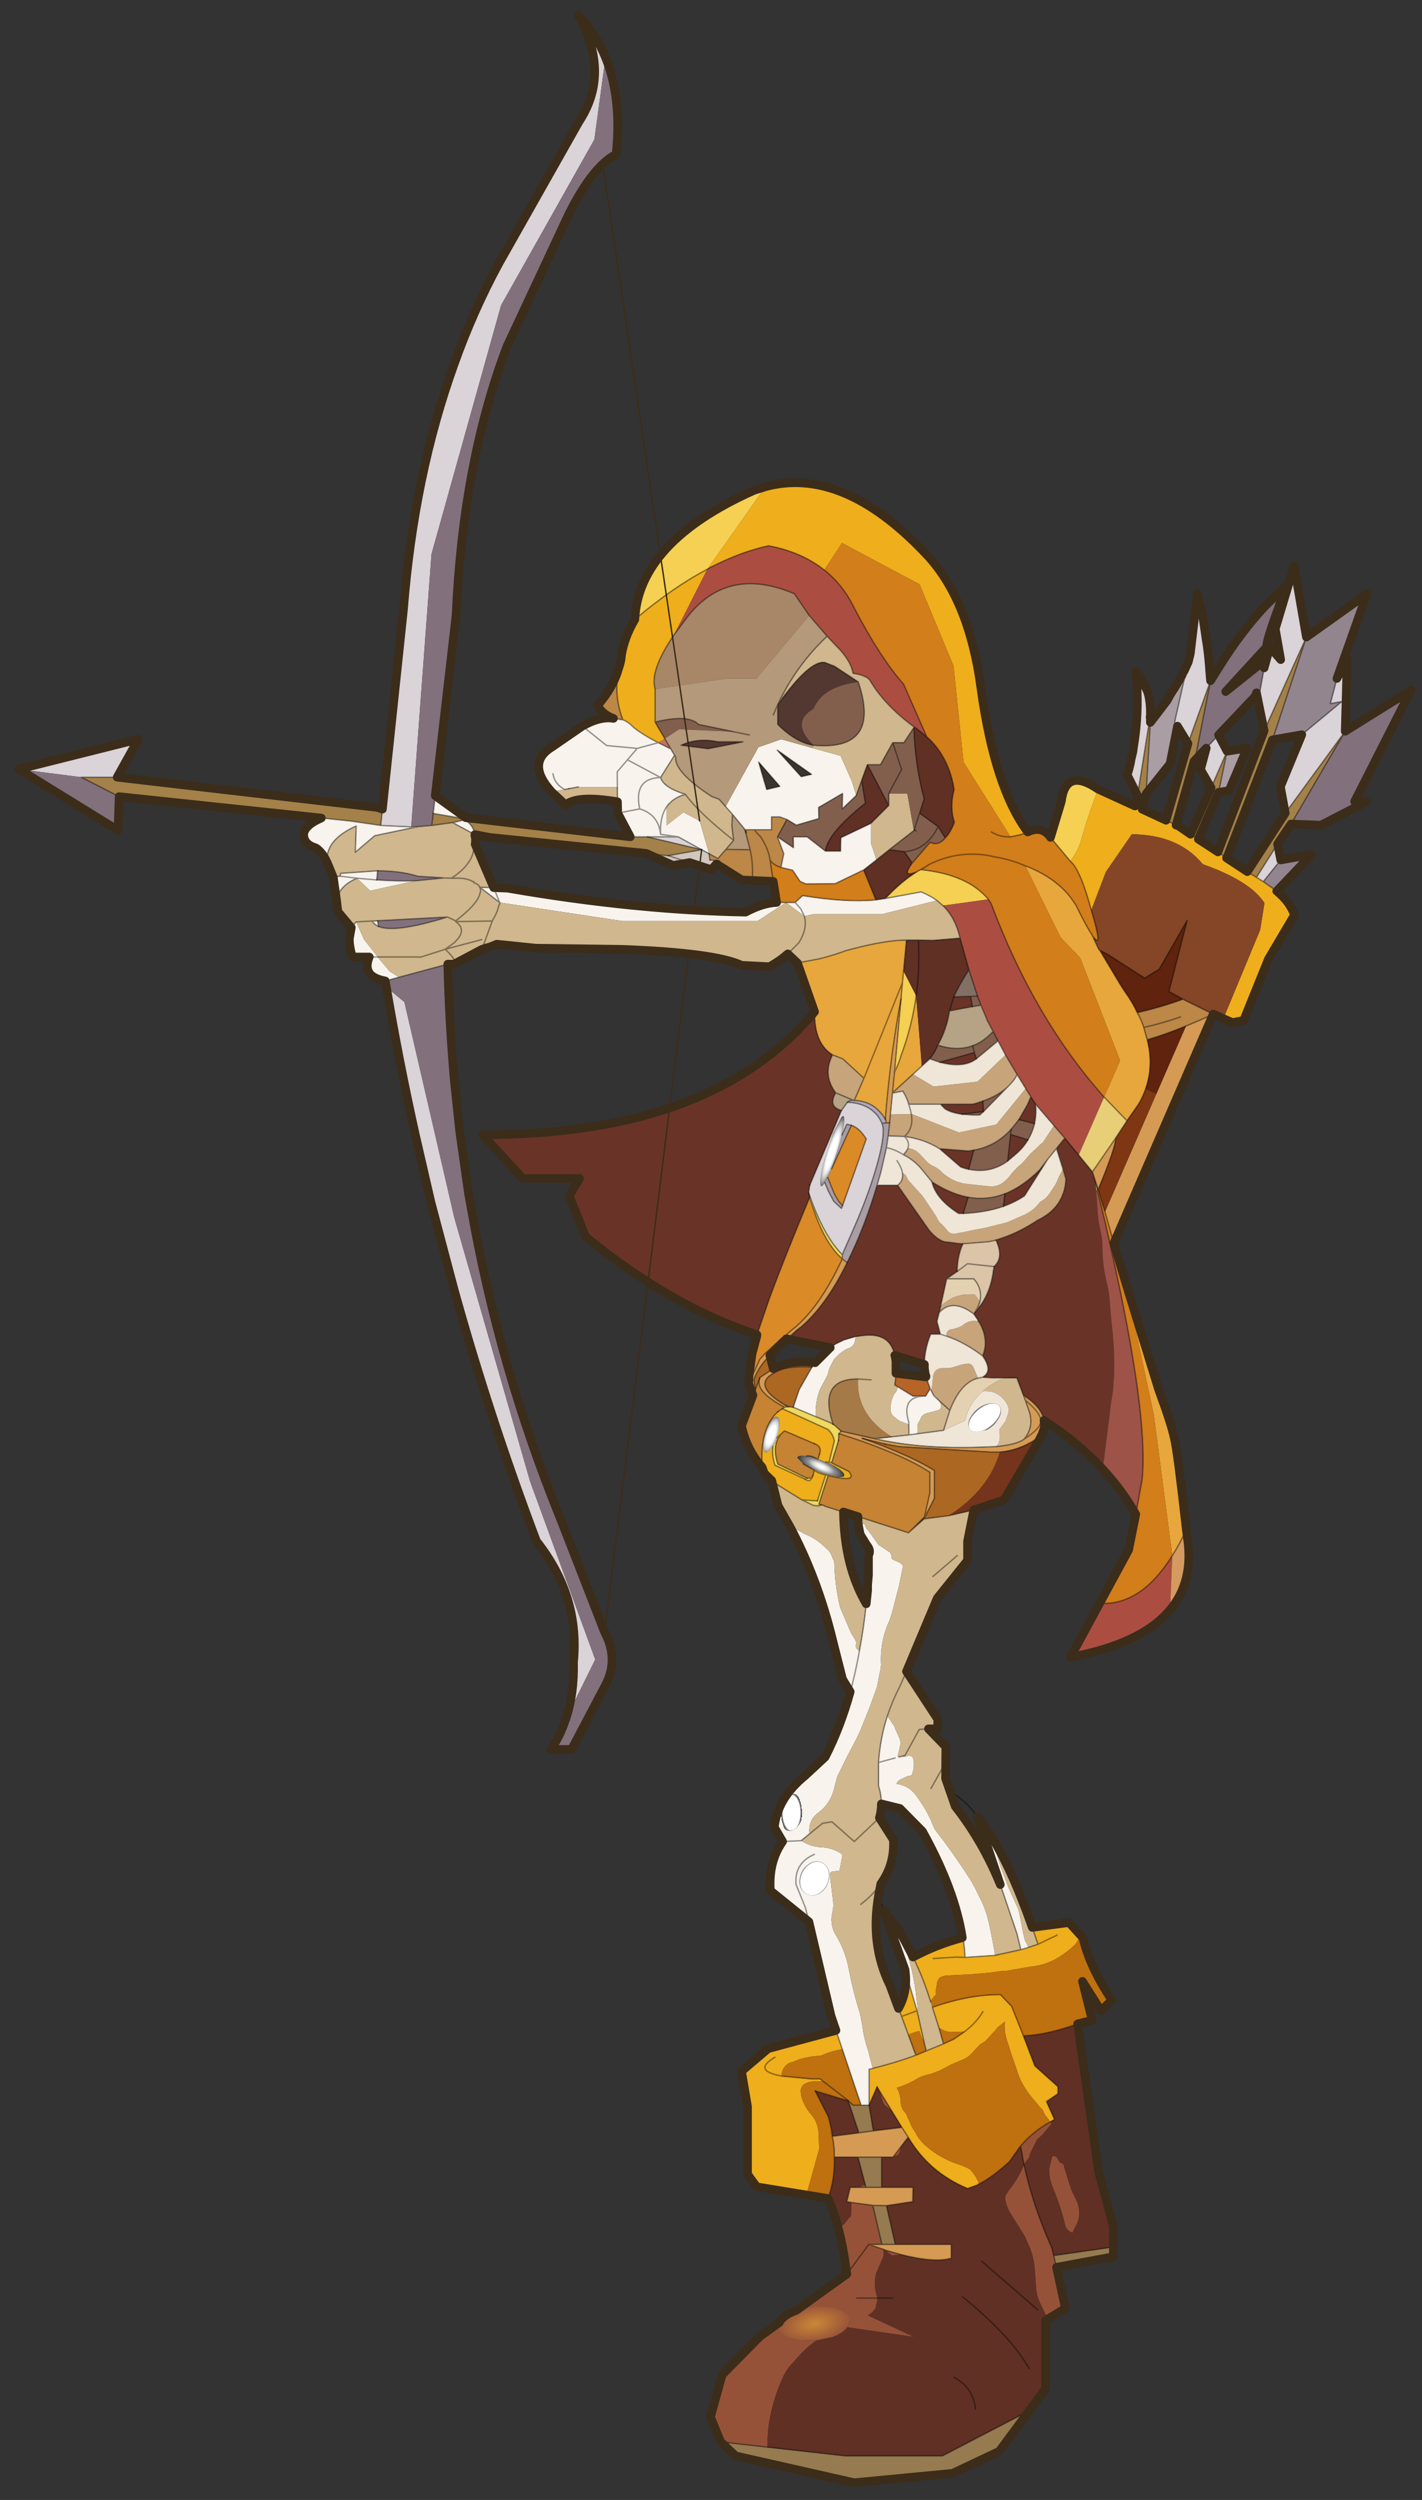 <svg width="165" height="290" xmlns="http://www.w3.org/2000/svg" xmlns:xlink="http://www.w3.org/1999/xlink"><rect width="100%" height="100%" fill="#333333" stroke="none"/><defs><radialGradient spreadMethod="pad" r="819.2" id="c" gradientUnits="userSpaceOnUse" gradientTransform="matrix(-0 -.004 .003 .007 101.5 -16.95)" cy="0" cx="0"><stop stop-color="#fff" offset=".337"/><stop stop-opacity="0" stop-color="#fff" offset="1"/></radialGradient><radialGradient spreadMethod="pad" r="819.2" id="d" gradientUnits="userSpaceOnUse" gradientTransform="matrix(0 -.003 .004 .002 74.75 29.6)" cy="0" cx="0"><stop stop-color="#fff" offset=".439"/><stop stop-color="#fff" offset=".8"/><stop stop-opacity=".271" stop-color="#fff" offset=".878"/><stop stop-opacity="0" stop-color="#fff" offset="1"/><stop stop-color="#fff" offset="1"/></radialGradient><radialGradient spreadMethod="pad" r="819.2" id="e" gradientUnits="userSpaceOnUse" gradientTransform="matrix(.001 -.002 .002 .004 112.15 32.6)" cy="0" cx="0"><stop stop-color="#fff" offset=".337"/><stop stop-opacity="0" stop-color="#fff" offset="1"/></radialGradient><radialGradient spreadMethod="pad" r="819.2" id="f" gradientUnits="userSpaceOnUse" gradientTransform="matrix(0 -.002 .005 -.002 103.4 38.15)" cy="0" cx="0"><stop stop-color="#fff" offset="0"/><stop stop-opacity=".271" stop-color="#fff" offset=".545"/><stop stop-opacity="0" stop-color="#fff" offset="1"/></radialGradient><radialGradient spreadMethod="pad" r="819.2" id="g" gradientUnits="userSpaceOnUse" gradientTransform="matrix(.002 -.002 .001 .004 108.6 98.8)" cy="0" cx="0"><stop stop-color="#fff" offset=".439"/><stop stop-color="#fff" offset=".8"/><stop stop-opacity=".271" stop-color="#fff" offset=".878"/><stop stop-opacity="0" stop-color="#fff" offset="1"/><stop stop-color="#fff" offset="1"/></radialGradient><radialGradient spreadMethod="pad" r="819.2" id="h" gradientUnits="userSpaceOnUse" gradientTransform="matrix(.002 -.003 .003 .003 104.55 110.35)" cy="0" cx="0"><stop stop-color="#fff" offset=".439"/><stop stop-color="#fff" offset=".8"/><stop stop-opacity=".271" stop-color="#fff" offset=".878"/><stop stop-opacity="0" stop-color="#fff" offset="1"/><stop stop-color="#fff" offset="1"/></radialGradient><radialGradient spreadMethod="pad" r="819.2" id="i" gradientUnits="userSpaceOnUse" gradientTransform="matrix(.004 -.003 .007 .003 104.6 188.35)" cy="0" cx="0"><stop stop-color="#cb8838" offset="0"/><stop stop-color="#965238" offset="1"/></radialGradient><radialGradient spreadMethod="pad" r="819.2" id="j" gradientUnits="userSpaceOnUse" gradientTransform="matrix(-0 -.004 .003 .007 101.5 -16.95)" cy="0" cx="0"><stop stop-color="#fff" offset=".337"/><stop stop-opacity="0" stop-color="#fff" offset="1"/></radialGradient><radialGradient spreadMethod="pad" r="819.2" id="k" gradientUnits="userSpaceOnUse" gradientTransform="matrix(0 -.003 .004 .002 74.75 29.6)" cy="0" cx="0"><stop stop-color="#fff" offset=".439"/><stop stop-color="#fff" offset=".8"/><stop stop-opacity=".271" stop-color="#fff" offset=".878"/><stop stop-opacity="0" stop-color="#fff" offset="1"/><stop stop-color="#fff" offset="1"/></radialGradient><radialGradient spreadMethod="pad" r="819.2" id="l" gradientUnits="userSpaceOnUse" gradientTransform="matrix(.001 -.002 .002 .004 112.15 32.6)" cy="0" cx="0"><stop stop-color="#fff" offset=".337"/><stop stop-opacity="0" stop-color="#fff" offset="1"/></radialGradient><radialGradient spreadMethod="pad" r="819.2" id="m" gradientUnits="userSpaceOnUse" gradientTransform="matrix(0 -.002 .005 -.002 103.4 38.15)" cy="0" cx="0"><stop stop-color="#fff" offset="0"/><stop stop-opacity=".271" stop-color="#fff" offset=".545"/><stop stop-opacity="0" stop-color="#fff" offset="1"/></radialGradient><radialGradient spreadMethod="pad" r="819.2" id="n" gradientUnits="userSpaceOnUse" gradientTransform="matrix(.002 -.002 .001 .004 108.6 98.8)" cy="0" cx="0"><stop stop-color="#fff" offset=".439"/><stop stop-color="#fff" offset=".8"/><stop stop-opacity=".271" stop-color="#fff" offset=".878"/><stop stop-opacity="0" stop-color="#fff" offset="1"/><stop stop-color="#fff" offset="1"/></radialGradient><radialGradient spreadMethod="pad" r="819.2" id="o" gradientUnits="userSpaceOnUse" gradientTransform="matrix(.002 -.003 .003 .003 104.55 110.35)" cy="0" cx="0"><stop stop-color="#fff" offset=".439"/><stop stop-color="#fff" offset=".8"/><stop stop-opacity=".271" stop-color="#fff" offset=".878"/><stop stop-opacity="0" stop-color="#fff" offset="1"/><stop stop-color="#fff" offset="1"/></radialGradient><radialGradient spreadMethod="pad" r="819.2" id="p" gradientUnits="userSpaceOnUse" gradientTransform="matrix(.004 -.003 .007 .003 104.6 188.35)" cy="0" cx="0"><stop stop-color="#cb8838" offset="0"/><stop stop-color="#965238" offset="1"/></radialGradient><use xlink:href="#a" width="100" height="40" id="r"/><use xlink:href="#b" width="245.55" height="433.9" id="s"/><g id="q" stroke-opacity="0" stroke-linejoin="round" stroke-linecap="round" stroke="#f0f" fill="none"><path d="M187.95-293.5v380h-380v-380h380" transform="translate(192.55 294)"/><path d="m187.95-293.5-190 190 190 190m-380-380 190 190L-192 86.5M92.95-38.4H-97" transform="translate(192.55 294)"/></g><g id="b"><path fill-rule="evenodd" fill="#dad3d7" d="M141.2-208.75q1.7-4.2 4.8-7.45-5.75 10.2-.15 18.7l14.05 24.85q4.5 8.3 7.8 17.55 7.05 19.5 8.9 43l3.7 35.05.3 2.85-5.35.25V-74l-3.55-47.75-12.2-43.6-16.35-29.05-1.95-14.35m85.6 126.1-3.7-6.65 20.95 5.25H244l-10.9 1.4h-6.3m-47.2 36.8q-2.2 12.95-5.05 25.75L171.8-8.2l-4.1 15.45q-6.2 22.25-14.4 43.95-7.45 9.4-6.55 20.65l.05.5q-.15 5.55 1.35 10.05L143 71.95l11.4-31.15 13.3-46.25 8.75-37.8 3.15-2.6M22.85-68.15l.55-2.8 3.7 5.85-.15.1-.9.55-.15.1-3.05-3.8M11.55-90.7l-.35-12.6 1.8 3.35 1.15 4.4-2-.35 7 5.8L22.9-81l-.85 4.65-10.5-14.35m6.8-16.5 2.15-12.45 3.3 11-.95 5.4 1.9-2.2 1 3.65.75 4.1.55.5-1.3 6.4-7.4-16.4m16.8 7.65.1-1.05.1-1.3q.2-2.7.55-4.75l.7-4.75.25-.8.05-.15.55-2.45 1.25 10.55.35 1.4v.05l.05.05 2.35 10.45-.5.7-1.85 3.05-3.95-11m10.6 6.4-.05-.35q-.05-2.05.35-3.65l.15-.5.4-.85.3-.65q.55-1.2 1.4-2-.3 1.8-.3 3.85-.15 4.65.65 9.35l.1.8.3 1.25q.2 1.3.7 2.85l-1.8 3.6-2.2-13.7m78.6 23.2 4.1-2.25h5.4l-9.5 2.25M35.9-87.75l1 3.75-1.85 3.2-2.8-6.4 1.5-2.85 2.15 2.3m63.95 63.5 5.55 13.1.2 1.3Q103-2.25 99.7 1l-2.15-4.9q-2.7-6.2-4.1-11.4-1.4-5.2-.7-6.7.5-1.2 1.35-1.95 1.65-1.6 4.7-1.75l1.05 1.45m-1.75 2.6-.25.1q-1.25.5-2.35 2.3L99.65-7.6l.2.5 1.35-1.25.95-1.8.6-1.45.3.4q.55.65.5-.65-.05-1.3-.7-3.7l-1.55-4.75-1.45-2.75q-.55-.65-.5.65.05.9.4 2.45l-.85-1.9-.8.2" transform="translate(.75 216.95)"/><path fill-rule="evenodd" fill="#82717c" d="m244-84.05-17.35 10.7-.2-5.9 6.65-3.4 10.9-1.4m-64.2 37.1-.2 1.1-3.15 2.6-8.75 37.8-13.3 46.25L143 71.95l5.15 10.45.05.05q.9 2.85 2.55 5.25h-3.6l-5.85-11.1q-2.5-4.6.05-9.4L149 47.55Q159.9 20.8 164.85-7.7l.35-1.9 1.55-10.9.95-8.95q.9-10.15 1.15-20.45l8.55 2.3 2.4.65M21.05-74.45l-5.25.2-7.95-4.1 2.05-.05L0-97.9l11.55 7.2 9.5 16.25m4.7-27.35-.2-1.4 6.95 5.55-7.2-7.85q.15-.9-2.15-7.1l-.2-.65-1.1-2.95 3.15 3 .65.65q4.2 4.5 8 10.6l.85 1.35.65 1.05 2.45 12.4.45 1.7-2.15-2.3-2.15-2.3-6.35-6.7-.15-.25-.15-.45-.05.25-.55-.5-.75-4.1m145.3 22.4L167.4-111q-1.2-26.75-8.9-47.1l-10.85-23.2q-4.2-8.4-8.3-10.5-1.05-9.85 1.85-16.95l1.95 14.35 16.35 29.05 12.2 43.6L175.25-74v.05L174-74l-2.35-.2-.25-2.1-.35-3.1m3.45 14.9-5-.5 4.6-.3q3.1-.95 7.05-.95l.15 1.6q-3.6.25-6.8.15m6.65 7-.15 1q-2.95 1.2-12.1-1.65l12.25.65" transform="translate(.75 216.95)"/><path fill-rule="evenodd" fill="#a48148" d="m180.3-77.05.9-.3 45.6-5.3h6.3l-6.65 3.4L191-75.5l-5.3.55-5.1.75-.3-2.85m-156.9 6.1-2.35-3.5-9.5-16.25 10.5 14.35L28.7-66.1l-1.6 1-3.7-5.85m22.3-21.3v-.9h.05l2.2 13.7.45 1.85-1.25.55-.7-2.7-.75-12.5m91.15 20.05 28.85-3.35-.2.3.4.05.8-.3 4.7-.8.25 2.1-3.65-.5-.3-.05-1.45-.35-.35-.1q-1.55.9-1.8 2.6l-2.6.5-27.45 2.8-1.4.15-.05.05-2.35.2h-.05l-5.85-1.05 9.5-2.25h3M39.1-88.55l3.85 13.45-1.75.85-3.15-11.2-.45-1.7-2.45-12.4 3.95 11m-6.85 1.35 2.8 6.4 3.6 8.15-1.35.85-3.55-8.2-1.5-7.2m1.6 17.65-1.5 1.05h-.05l-8-20.7-5.95-18 7.4 16.4 8.1 21.25" transform="translate(.75 216.95)"/><path fill-rule="evenodd" fill="#e8a73c" d="m107.55-50.1-3 8.55q.1 5.55-3.15 7.55l-1.8.7-3.7 3.4 1.7 3.9q-2.75.05-4.5 2-.55.55-.95 1.3l-.1-1.35Q91.1-35 89.4-43.8l-.45-4.85-.5-5.45 1.55.05q3.6.3 9.1 1.8 1.65.65 4.5 1.4l3.95.75M39.4 49.2q1.55-13.85 2.1-16 .5-2.45 2.75-8.55l5.8-18.8-4.95 23.2-3.25 24.7q-1.3-2.05-2.45-4.55m83.95-168.3-.6-.35.25-.15.35.5M55.9-54.9v-.1q1-1.45 2.85-5.25l.9-1.3q2.8-3.6 7.9-5.55h.05l-6.15 12.5L58-51l-7 18 2.8 6.4-4 4.15-2-2.85q-.8-1.35-1.25-2.7-1.45-4.15-.3-8.65l.6-2.15q.4-1.3 1.15-2.6.85-1.85 2.15-3.65l.75-1.15 3.65-6.1.2-.2.65-1.4.3-.65v-.05l.2-.3m30.85 10.6q.75 5.35 2.65 10.45.4 1.4 1.15 2.9v.05l.35 3.55-3.6-3.25-1.55-1.45 1-12.25" transform="translate(.75 216.95)"/><path fill-rule="evenodd" fill="#f5d052" d="M54.85-80.55q5.7-3.9 6.45 2.15l1.9 6.3-3.5 4.2-.9-1.45q-.7-1.2-1.05-2.6l-.9-3-.35-1-.3-.9-1.35-3.7m58.3-53 2.05.65q20.2 9.05 20.85 22.6-6.7-5.65-12.7-8.8l-.35-.5-9.85-13.95M83.1-61.05l-1.05.9-7.95-1.1q3.6-4.35 11.8-5.2l.55.25.05.05q2.85 1.75 5.65 4.75l-6.25-1.15q-1.55.6-2.8 1.5m5.85 12.4.45 4.85 1.15 12.85q-.75-1.5-1.15-2.9-1.9-5.1-2.65-10.45v-.05l2.2-4.3" transform="translate(.75 216.95)"/><path fill-rule="evenodd" fill="#efae1b" d="m113.75 38.25-.4 1.1-1.3 1.25-1.1.8-4.2 2.6-2.7.15-1.45-4.55-.55.15q-5.15 1.3-3.5-.75l3-1.5v-.05l.45-.1-.9-3.65q.15-1.15 1.1-2.05l8-3.65.8.55q3.2 2.9 2.75 9.7m-12.95 98.7 11.9 3.2 4.65 3.95-1.05 6.2v11.85l-1.6 2.2-8.7 1.45-2.25-8.05.1-2.75q.1-2 1.4-3.45l.3-.35q.85-1.15 1.3-2.55l.15-1.05q-.05-1.05-1.05-1.45l-.4-.15-.85-.15h-.45l-1.25.05.6-.45h1.45l5.25-.5v-.5l-.05-.2-.15-.45-.4-.6-.45-.4-.35-.2-.6-.15-.85-.35q-1.8-.6-3.8-.7l-.2-.05-.4-.15q-1.6-.7-3.35-.95l1.1-3.3M58.15 120l1.8-1.95 6.45.85-1 2.95 1.65.55 1.35.4 4.55 1 5.25.35q0-1.25.3-3.1l.1-.05.05-.3q4.65 1.25 8.65 3.4-1.8 3.65-3.1 7.85.05-.25-.3-.55l-.15-.2-.1-.2q-.45-.15-.3-.8l-.2-1.1q0-.7-.45-1.3l-.35-.25-.75-.2-4.65-.25-3.35-.3-1.3-.2-1.45-.1-3.15-.55-.85-.15q-2.4-.2-4.45-1.3-2.05-1.15-3.6-2.7l-.5-.8-.15-1M32.9-40.35l-1.6.7-1.95-.4L25-50.8l-4.55-7.7q.75-2.25 3.1-4.2l2.35-1.65.15-.1.9-.55.15-.1 1.6-1 3.65-2.4 1.5-1.05 3.45-2.25 1.35-.85 2.1-1.45.45-.15 1.75-.85 4.2-1.95 1.25-.55 6.45-2.95 1.35 3.7.3.9.35 1 .9 3q.35 1.4 1.05 2.6l.9 1.45-.35.35q-1.1 1.3-2.35 5l-.95 3.2-2.55-6.7-4.55-6.6q-8.15.05-12.45 5.25-8.35 2.95-10.8 6.8l.75 4.7 6.45 15.55m34.3-32.7q5.8-7.75 8.2-25.2 2.1-15.85 9.9-23.8 14.4-15.1 27.85-11.5L123-119.6l-.25.15q-5.4-2.75-10.15-3.75-5.8 1.1-9.75 4.25l-3.1-4.75q-6.8 3.65-13.6 7.25l-5.95 14.3-1.75 16.85-8.25 13.1-1.85-.4-1.15-.45m68.85-37.25q1.85 3.15 2.35 6.3.05 1.05.5 2.3.9 4.8-.75 9-.85.3-1.65 1.1l-.25.25q-1.8 1.4-4.3 2.65l-1.15-.7 1.7-2.9v-5.8q1-3.2-3.35-9.55l-5.8-11.45q6 3.15 12.7 8.8M102 37.35v.05-.05m9.85-2.75.8.9q.55.4.85-.2.2-.6 0-1.8-.2-1.3-.75-2.45-.55-1.15-1.1-1.5-.6-.4-.85.25-.25.55 0 1.8l.35 1.5-1.25-1.15-.1-.05-5.25 2.25q-1.35.45-.85 1.85l.25.8-.35.15-1 .4q-1.1.4-1.95.95-1.25.8-1.3 1.3-.1.45 1.05.4l2.85-.65 2.95-1.4.35-.25-1.95 1.1.25.95.2.4q.4.8 1.15.2l5.3-2.45q.6-1.95.35-3.3m-17.5 109 .65.15v6.3l-1.4-3.2-.45.75-1.9 3.1-2 3.25-1.1 1.7q-3.6 6.15-10.4 9l-1.7-.6L76 164l-.2-.4.5-1 .5-.7.4-.5q.25-.2.55-.35l.7-.3.5-.2 1.3-.45q2.95-1.2 5.1-3.2.95-.9 1.55-2.1l.55-.85.85-1.9q.15-.5.55-.9.6-.7.6-1.65.05-1.4.7-2.5-1.85-.55-3.5-1.55-.85-.5-1.75-.7l-.8-.2-1.45-.55-2.2-1.15-1.65-.7q-1.15-.4-2-1.4l-1.1-1.2-.3-.25-.35-.2-.45-.3-1.8-1.95-.3-.4-1.3-1.05q.2 1.85-.55 3.85L70 141.3l-.6 1.7-.55 1.65-.4 1q-1 2-2.5 3.65l-.85 1.05-.2.2q-.4.3-.6 1l-.2.3-.65.8-.15.35-.8-.45 1.4-3.15-2-1.35v-1.25l4.05-3.65 2-5.25 2.05-5.15 1.95-2.05q5.35-.1 11.95 2.2l-1.15 3.6-.85.45-1 .3-2.6-.1v.05l1.9 1.3 1.75.8 3.05 1.25 1.8.75q3.7 1.35 7.55 2.3m-4.5-10.5-1.75 4.6q-.9-.45-1.95-.65l-.05.25-.35 1-.3.45.85-3.85.1-.45v-.05l.2-.9 2.1-7.2q-.55 3.85 1.15 6.8" transform="translate(.75 216.95)"/><path fill-rule="evenodd" fill="#ab4e41" d="m54.6 62.1 5.1 9.45q-12.5-2.35-17.45-8.3l-.4-9.5Q47.4 62.6 54.6 62.1m68.15-181.55.6.35 5.8 11.45-2.35-3.15q-7.05-8.95-18.7-4l-2.6 3.8-3.15 3.65-1.4 1.5q-2.7 2.6-3.15 5-2.15.3-2.9 1.15-2.6 4.45-7.8 8.25h-.05l-.6.45-1.55 1.25 4.05-9.2q4.1-4.65 8.55-13.15 2-4.2 5.35-6.85 3.95-3.15 9.75-4.25 4.75 1 10.15 3.75m-40.7 59.3q-2.2 2.15-3 5.7L77.5-48.9l-1.05 3.2-.45 1.4-.6 1.6-1 2.35-.05.2-.95 1.8-.15.25-.85 1.65L71.1-34l-2.05 3.45-1.5 2.45-.9 1.45-.55.85-.3.45-3.15 3.7-.05.05-1.9 2.2-2.45 2.95L53.8-26.6q12.3-13.8 19.8-33.9l.5-.75 7.95 1.1" transform="translate(.75 216.95)"/><path fill-rule="evenodd" fill="#a88768" d="m105.5-111 2.6-3.8q11.65-4.95 18.7 4l2.35 3.15q4.35 6.35 3.35 9.55l-12.65-1.85h-5.1L105.5-111" transform="translate(.75 216.95)"/><path fill-rule="evenodd" fill="#bc8747" d="M34.7-41.1v-.05l2.25-1.1 3.05-1.5q4 1.45 8 2.35-.75 1.3-1.15 2.6l-.6 2.15q-2.75-.75-6.8-2.4-2.2-.9-4.75-2.05m104.2-60.6q.9 3.3 3.7 6.5-.95 1.6-2.8 2.25l-1.65.25q1.65-4.2.75-9M120.1-70l1.4 1.6 1.55-.85-.15 1.1h-.05l-1.6.15.5.55-4.45 2.8-5.5.25.55-3.7q-.6.85-1.9 1.25h-.05v-.25l-.45-2.15 1.1-2.95-1.65-3.05 1.25-.45h1.45v2.25h4.65q-.3.25-.2.8l-.7 2.7 4.25-.05M54.85-10.35v-.05l.15.1-.15-.05" transform="translate(.75 216.95)"/><path fill-rule="evenodd" fill="#f8f4ed" d="M191-75.5q3.1 1.35 3.1 3-.1 1.5-1.75 2.1-.5.1-.95.6-.85.75-1.55 2.4l.1-1.65q-.55-3.05-5.05-5.05l.15 4.6-3.4-2.9L174-74l1.25.05 5.35-.25 5.1-.75 5.3-.55m-2.1 10.4-.6 4.3q-.15-2.7-3.55-4.15l-2.3 2.2-7.95-1.75q3.2.1 6.8-.15l-.15-1.6 6.5.45v.5l.85.05.4.15m-3.15 8.8.35 2q0 1.25-.5 3.05l-.1.1h-2.9q1.05 2.6-1.05 3.65-.7.35-1.75.55l-2.4-.65 1.65-1.05 2.1-2.5h-.05l2.45-3.1 1.35-3.05.85 1m-76.8 104.8q-4.95 9.25-7.6 20.2l-1.7 6.7-1.35 2.2q1.75 6.3 4.4 11.45l3.5 3.25q4.9 4 5.4 9.05l-1.45 2.5q2.5 3.55 2.15 8.6l-6.75 5.45-3.9 16.55-.85 2.5-1.1 3.3-3.3 9.8H95v-6.3l-.65-.15.5-1.85.25-1.05q.8-2.3 1.1-4.65l.4-2.05q1.15-3.65 1.9-7.45l.25-1.25q.65-2.7 2.05-5 .85-1.4.8-3l-.15-1q-.25-.9-.15-1.95l.5-4v-1l-.2-.2-.65-.1-.4-.05-.35-.05-.1-.45-.4-2.1q-.05-.2.05-.3l.4-.3q1.55-.9 3.3-.95 1.85-.1 3.45-1.15l-1.45-1.2q.3-2.35-1.6-3.75-2.05-1.55-2.7-4.1l-.3-1.15-.2-.8-.15-.4-1.55-3.15-1.8-3.45-.65-1.4-1.7-4.25-1.2-3.35-.4-2.1-.2-.9-.1-.8q.25-4.1-1.5-7.85l-.45-1.4-1.25-4.85-.45-2.3-.1-.45q-.2-.7.35-.95l.3-.2.8-.35q.55-.15.5-.8l.2-.55.55-.35 1.5-1 1.75-2.45.3-.3.2-.4.2-.5 1.1.05-.35 1.8-1.15 1.85q-.8.95-.3 1.8v3.45l.15 1.75v.95l.25 2.35q.45 4.35 1.2 8.25l.35-.3q.35-.2.25-.8-.1-.65.25-1.05l.55-.9.35-.75.4-.95.8-1.85.45-1.1q.9-3.8 1-7.75 0-.3.15-.5l.5-1.15.25-.4.75-.7q1.6-1.55 3.65-2.35l2.55-1.4m-34.9 53.7L76 99.5l-4 11.9-2.9 8.55-.7 2.85-1.35-.4.45-.9.15-.2.35-1.45.7-3.6.15-.55 1.65-3.6 1.45-3.85.5-1.65q.6-2.3 1.6-4.4M139.8-92.95q2.35-.4 5.45 1.35l5.3 3.65q4.65 2.8.1 7.85l-4.7-.85h-6.85v2.6l-.05 2-2.2 4.15h-8.4l-4.1 2.25-1.3.7L124.7-75l2.85-1.5 2.95 2.3v-3.25q-1.1-1.6-3.3-2.2 3.85-1.2 4.35-2.95l-2.45-3.9.65-1.1 2.2-1.1q2.5-1.25 4.3-2.65l.25-.25q.8-.8 1.65-1.1l1.65-.25m25.9 17.4 5.35-3.85.35 3.1-4.7.8-1-.05m-78.65-15.9h.05l.05.1-.1-.1m33.1 13.95-1.2 1.35-2.1 2.55-.1.15h-4.65v-2.25h-1.45l-1.25.45-1.65 1-3.95-1.15.05-1.95-4.2-2.45.05 2.7-2.45-2.35.8-2.55 1.95-4.4 4.9-1.35 5.5-1.55 4 1.4 5.75 10.4m-8.95 16.8q2.45.1 5.45 1.7 19.5-.35 41.7-4.2l2.45-.1 2.4-.05-3.45 2.65-21.45 3.25h-23.75l-5-3.25-3.2 2.4-1.55-.35H92.75l-9.65-2.4q1.25-.9 2.8-1.5l6.25 1.15 1.65.25q5.2.5 12.85-.75l1.3 1.2h3.25m54.7-14.5.35.1 1.45.35.3.05-3.9 2.1q.25-1.7 1.8-2.6m15.25 17.7.95.05q-.35.6-1.1.95l.15-1m-66.8-27.8-3.7 4.25 2.3.55 1.4-4.8m-3.25-2.1-6 4.25 1.8.4 4.2-4.65M94.7-74.55l5.25 2.5.05 2.35h2.65l3.2-2.5h2.45l-.05 1.9 2.8-1.9-1.1 2.95.45 2.15v.25h.05l-2.05.5-1.3 1.95-1 .45-5.15-.05-5-2.4-2.25-1.75 1-3v-3.4m-10.65 62.7-.05.1.05-.15v.05m6 35.95q0 .75.25.95l.35.5q.6 1.2.6 2.55-.05.95-.75 1.4l-.55.45-.4.25-1.2.45-.3.15-.05 1.8-1.45-.2-.05-.95v-.2q.05-.6-.3-1.05l-.15-.2q-.2-.9-1.15-1.2l-2.1-.55-.3-.2-.15-.55q.1-.45.35-.85l1.1-1.2.3-.6.2-.35.8 1.3h2.2l2.75-1.7m14.3 5.3q.15-2.5-.75-4.8l-.75-1.4-.55-1.05-.35-1.2-.2-.45-.65-1.2-.95-.95-1-.7-.35-.15q-.9-.3-1.15-.85l-.15-.35-.05-.2-.1-.75 2.05.6 1.45.7.95.65 2.65 2.65.2.25.35.5 2.25 3.95 1.05 3.1q-2 .85-3.95 1.65m-22.4 2.4H82h-.05m-9 92 .05-.6.55-2.95.4-1.9.4-1.6.4-1.15q.4-1.1.95-2.1l.8-1.65.8-1.4q2.9-4.5 6.15-8.7l.35-.7q.65-1.8 1.8-3.55l.65-1 .5-.7q1.3-1.8 3.45-2.05-.25-.6-.85-.85l-.25-.1-.3-.15-.55-.25-.7-.15q-.6-1.35-.3-2.9.1-.5.8-.55l.7.2.35.05.05-.2.6.2L90 89l-.4-1.75-.15-.65.05-.2.15-.6.75-1.65.15-.45 1.25-1.85q1.25 3.85 1.55 8.15v4.05q-.5 1.6-.5 3.2l-3.25.8-3.95 4q-5.7 10.25-7 18.65h-.05l-.1.35q-.3 1.85-.3 3.1l-5.25-.35m34.65-28.05q-.7.5-.9 1.75-.25 1.25.15 2.55.45 1.2 1.3 1.7.8.5 1.5 0t.9-1.7q.2-1.3-.2-2.55-.45-1.25-1.25-1.75-.8-.55-1.5 0m-2.15 6.75-.05.05q-.35-.05-.45-.45l.5.4m-3.2 6q-.5.9-.2 2.1.3 1.3 1.25 2.1.95.75 2 .55 1.05-.15 1.6-1.1.5-.95.2-2.1-.3-1.3-1.25-2.05-.95-.8-2-.65-1.05.15-1.6 1.15M89.1 120.6l.5-.75q.35-.6.05-.2-.3.35.2-.35l2.6-3.4-3.75 10.4-2.1 7.2-.2.9.1-1.5.05-.45.3-2.5.15-.85q.6-4.05 2.15-7.8l.15-.6-.2-.1m-3.75 18.55.05-.4h.05l-.1.4m.95-4.25v-.1l.1-.35-.1.45" transform="translate(.75 216.95)"/><path fill-rule="evenodd" fill="#d0b78e" d="m189.85-67.4-.95 2.3-.4-.15-.85-.05v-.5l-6.5-.45q-3.95 0-7.05.95l-4.6.3 5 .5 7.95 1.75 2.3-2.2q3.4 1.45 3.55 4.15l-.2 1.7-2.35 2.8-.85-1-1.35 3.05-2.45 3.1h.05l-2.1 2.5-1.65 1.05-8.55-2.3h-1.1l-4.9-2.6-1.5-.45-1.1-.45-6.8.7q-29.5-.1-36.1 3l-4.9.25q-2-1.15-3.2-2.25l-1.7 1.6-3.95-.75q-2.85-.75-4.5-1.4-5.5-1.5-9.1-1.8l-1.55-.05h-2.1l-2.55.05-4.75-.4q.8-3.55 3-5.7l1.05-.9 9.65 2.4h12.05l1.55.35 3.2-2.4 5 3.25h23.75l21.45-3.25 3.45-2.65h.05v-.05l-.05.05-2.4.05 3.1-7.2.3.15-.15-.55q-.15-.9.05-1.5v-.2l3.9-2.1 3.65.5 2.35.2 7.65 1.6 3.4 2.9-.15-4.6q4.5 2 5.05 5.05l-.1 1.65m-77.8 108-1.1 4.4-1.65 2.9-.35.6-2.55 1.4q-2.05.8-3.65 2.35l-.75.7-.25.4-.5 1.15q-.15.2-.15.5-.1 3.95-1 7.75l-.45 1.1-.8 1.85-.4.95-.35.75-.55.9q-.35.4-.25 1.05.1.6-.25.8l-.35.3q-.75-3.9-1.2-8.25 3.85-6.55 4-16.1l.2-.05 3.05-.95q.25-.2.6-.25l.1.05q.55.25 1.4 0l1.9-.9 4.2-2.6 1.1-.8M66.4 118.9q3.75-10.7 7.65-16.7-1 2.1-1.6 4.4l-.5 1.65-1.45 3.85-1.65 3.6-.15.55-.7 3.6-.35 1.45-.15.2-.45.9-1.65-.55 1-2.95m5.6-7.5q3.1-7.6 7.9-13.7l1.7-4.9-.05-5.55 3.05-3.15H83l-.05-1.65 5.5-8.4-5.4-12.85-5.3-6.6v-3.35l-1.1-5.5 4.4 1 4.2.55.15.05 2.7 2.4 8.85-2.85-.05 1.35-1.1-.05-.2.5-.2.4-.3.3-1.75 2.45-1.5 1-.55.35-.2.55q.05.65-.5.8l-.8.35-.3.2q-.55.25-.35.95l.1.45.45 2.3 1.25 4.85.45 1.4q1.75 3.75 1.5 7.85l.1.8.2.9.4 2.1 1.2 3.35 1.7 4.25.65 1.4 1.8 3.45 1.55 3.15.15.4.2.8.3 1.15q.65 2.55 2.7 4.1 1.9 1.4 1.6 3.75l1.45 1.2q-1.6 1.05-3.45 1.15-1.75.05-3.3.95l-.4.3q-.1.1-.05.3l.4 2.1.1.45.35.05.4.05.65.1.2.2v1l-.5 4q-.1 1.05.15 1.95l.15 1q.05 1.6-.8 3-1.4 2.3-2.05 5l-.25 1.25q-.75 3.8-1.9 7.45l-.4 2.05q-.3 2.35-1.1 4.65l-.25 1.05-.5 1.85q-3.85-.95-7.55-2.3l1.3-3.5v-.1l1.75-4.6 1.5-4.05q3.5-7.1 2-15.7l-.4-2.1q-2.45-3.4-2.2-7.7l2.45-3.85q-.35-1.2-.35-2.45 0-1.6.5-3.2V90q-.3-4.3-1.55-8.15l-1.25 1.85-.15.45-.75 1.65-.15.6-.05.2.15.65L90 89l-.25.05-.6-.2-.05.2-.35-.05-.7-.2q-.7.05-.8.55-.3 1.55.3 2.9l.7.15.55.25.3.15.25.1q.6.25.85.85-2.15.25-3.45 2.05l-.5.7-.65 1q-1.15 1.75-1.8 3.55l-.35.7q-3.25 4.2-6.15 8.7l-.8 1.4-.8 1.65q-.55 1-.95 2.1l-.4 1.15-.4 1.6-.4 1.9-.55 2.95-.05.6-4.55-1 .7-2.85 2.9-8.55m78.65-191.5-2.45 2.3q-2.05-1.75-9.1-.55v-2.6h6.85l4.7.85M87.1-91.45q5.2-3.8 7.8-8.25.75-.85 2.9-1.15.45-2.4 3.15-5l1.4-1.5q5.4 5.05 8.65 11.95-5.6-7.8-8.25-7.35l-1.55.6h-.05l-4.25 2.8q-4.1 12.15 7.85 11.1l.15.5-4.9 1.35-1.95 4.4-.8 2.55-.95-2.65-1-2.75H93l-2.15-3.85H88.9l-1.75-2.65-.05-.1m42 4.95 2.45 3.9q-.5 1.75-4.35 2.95 2.2.6 3.3 2.2v3.25l-2.95-2.3-2.85 1.5-1.65 5.75-1.55.85-1.4-1.6-1.35-1.6.3-2.55-.1-2 1.2-1.35 1.15-1.3 1.25-.45q6-3.9 6.35-6.45v-.45l.2-.35m51.9 30q.75-.35 1.1-.95l-.95-.05-12.25-.65q9.15 2.85 12.1 1.65M87.2-73.6l1.1-6.2h3.25v2.1l3.15 3.15v3.4l-1 3-2.25-1.8-4.3-3.35.05-.3M71.3 22.6q2.25.95 3.8 2.35-2.85-.25-4.3 2.3-.5.9-.05 1.95l.35 1 .8 1.1q.35.25.25.8-.3 1.7.6 2.55-3.65-.35-4.9-1.3-1.7-2-1-4.6l1.1-3.1 1.15-3.05h2.2m10.65 9.2-1.1-3.5 1.85-1.65q-.25.4-.35.85l.15.55.3.2 2.1.55q.95.3 1.15 1.2l.15.2q.35.45.3 1.05v.2l.05.95-4.55-.6h-.05m8.55-13.15q.85-4.1 5.7-3.45l1.1.15h.05l.1.75.05.2.15.35q.25.55 1.15.85l.35.15 1 .7.95.95.65 1.2.2.45.35 1.2.55 1.05.75 1.4q.9 2.3.75 4.8l-.15.05-2.5 1.05-.4.2q2.7-7.95-4.35-7.9.35 6.3-5.95 10.15l-3-.35.05-1.8.3-.15 1.2-.45.4-.25.55-.45q.7-.45.75-1.4 0-1.35-.6-2.55l-.35-.5q-.25-.2-.25-.95.2-.15.45-.25l-.2-1.45v-1.95q-.05-1 .2-1.8m-6.3 113.3q1.3-4.2 3.1-7.85l.2-.45 1.6-3.05.2.1-.15.6q-1.55 3.75-2.15 7.8l-.15.85-.3 2.5-.05.45-.1 1.5v.05l-.1.35v.1l-.85 3.85h-.05l-.05.4-.35 1.4-3.05-1.25.8-2.8 1.15-3.6.2-.6.1-.3v-.05m21.25-29.45-.5-.4q.1.4.45.45l.05-.05" transform="translate(.75 216.95)"/><path fill-rule="evenodd" fill="#825f4d" d="m132.5-92.3-1.7 2.9-2.5-1.65-9.75.45 6.35-1.3q1.8-1.85 7.6-.4M87.45-67.6l-3.15-3.65q-1.4.7-2.65-.75l1.25-2 3.25-2.35-.8-2.5q1.6-5.95 1.8-12.5l1.75 2.65h1.95L93-84.85h2.3l-3.75 7.15v-2.1H88.3l-1.1 6.2-.2-.05-.4.55.55-.2 4.3 3.35-2.65.35-1.35 2m9.45-31.75q6.25.8 7.85 4.7 4.1 2.4 0 6.4-11.95 1.05-7.85-11.1m.35 19.9 2.45 2.35-.05-2.7 4.2 2.45-.05 1.95 3.95 1.15 1.65-1 1.65 3.05-2.8 1.9.05-1.9h-2.45l-3.2 2.5q-.3-3.05-7-8.4l.65-4 .95 2.65M76-44.3l1.2.05-.3 1.8-1.5-.25.6-1.6m6.6 11.6-6.05-1.7-.35 1.1-3.8-3.15.85-1.65q.8.85 1.7 1.5.9.65 1.9 1 2.75 1 6.1-.1.5 1.2 1.4 2.4l-1.75.6m-12 4.2q1.6 1.6 4.45 2.6l-.1 1.85 3.8.45-2 .15H75.6l-.65-.6-4.35-4.45m-1.85 5.85 1.35 1.7q2.75 3 6.55 3.65l.9 3.35q-3.8.8-6.85-1.45l-.5-4.65-3.05.95q-.8-1.35-1.15-2.85l2.75-.7M78.5-6.2q-4.05-.2-7.05-1.25l-.25-2.2q3.15 1.2 6.45.6l.85 2.85m10.6-7.1h.05-.05" transform="translate(.75 216.95)"/><path fill-rule="evenodd" fill="#b4997a" d="m102.35-107.35 3.15-3.65 9.25 11.05h5.1l12.65 1.85v5.8q-5.8-1.45-7.6.4l-6.35 1.3 9.75-.45 2.5 1.65-1.05 1.8-.65 1.1-.2.35v.45q-.35 2.55-6.35 6.45l-1.25.45-1.15 1.3-5.75-10.4-4-1.4-5.5 1.55-.15-.5q3.1-.5 6.25-3.65v-3.5q-3.25-6.9-8.65-11.95m14.75 18.5 6.1 1.2 4.75-.6q-2.95-1.35-6.45-.6h-4.4m1.85 12.7.1 2-.3 2.55 1.35 1.6-4.25.05.7-2.7.3-.95 2.1-2.55" transform="translate(.75 216.95)"/><path fill-rule="evenodd" fill="#533731" d="M117.1-88.85h4.4q3.5-.75 6.45.6l-4.75.6-6.1-1.2m-20.2-10.5 4.25-2.8h.05l1.55-.6q2.65-.45 8.25 7.35v3.5q-3.15 3.15-6.25 3.65 4.1-4 0-6.4-1.6-3.9-7.85-4.7" transform="translate(.75 216.95)"/><path fill-rule="evenodd" fill="#c27461" d="m131.95-88.7-2.2 1.1 1.05-1.8 1.15.7" transform="translate(.75 216.95)"/><path fill-rule="evenodd" fill="#d0c8bf" d="m123.05-69.25 1.3-.7 5.85 1.05h.05l2.35-.2 1.45-.2-4.7 2.1-2.9-.5-3.8 1.25-.9-1-.5-.55 1.6-.15h.05l.15-1.1m40.85-1.25.15-.4.15.55-.3-.15M73.2 3.85l.3-.05q-.3.25-.2.55v.05l-.1-.55m2.15 5.9.25-.5q.25 1 1.05 2.15l-1.3-1.65m.2 3.35v.05l-.05.05.05-.1m.55-.45-.35.15.15-.25.2.1" transform="translate(.75 216.95)"/><path fill-rule="evenodd" fill="#693427" d="M104.55-41.55q13 15.55 37.25 19.85 9.6 1.7 20.95 1.7l-7.05 7.65h-9.95l1.8 3.05-2.85 7.15Q129.85 10 114.65 15.05l-2.2-6.4q-2.55-6.95-7.05-17.7l.2-.8-.2-1.3-5.55-13.1q2.4-.7 1-3.1 2.35-3.15.55-6.65 3.25-2 3.15-7.55m-40.2 71.6q-5.95 3.85-10.25 8.5l-.3-1.8-.8-6.35-.35-2.95-.4-2.55-.2-2.95q-.1-3.4.2-6.7l.4-4 .2-2.55q.1-1.15.35-2.25.9-3.4.9-7 0-1.25.3-2.45.5-2.2.6-4.5l.2-2.8.1-1.25.55-1.95 2.4-2.95 2.45-2.95 1.45 1.8L61-14l-.5 1.75q.25 5 5 7.25 3 2 6.05 3.05l1.2.4-.25.65q-1 2.55.6 4l.1.75.1.55q.5 3.05 2.05 5.35l1.3 1.65-.75 1.1v.05l-.15.25-.2.3-.05.1q-.5.95-.7 1.85-.45 1.95.3 3.7-1.9 2.75.05 3.75l-1.65.1h-4.4l-1.15 3.05q-3.2 2.05-3.6 4.4m12.85-74.3 2.95.1.75 2.45-4-.75.3-1.8m-1 10.95.35-1.1 6.05 1.7q-4.2 1.1-6.4-.6m-1.15 7.4 1.4.45.5.1h5.55l-.8.8q-1.05.7-2.95.95l-3.8-.45.1-1.85M93.6-11.15q2.2 7.4 5.25 13.55l.05.1q3.6 7.35 8 11.15l.8.6 1.3 1.2.1.35-7.3 1.5-.95-.65-1.45-.7-2.05-.6h-.05l-1.1-.15q-4.85-.65-5.7 3.45l-5.2 1.6q0-2.6-1.1-5.3h-1.7l.6-2.25-.4-1.55-.25-1.15-1.05-4.75-1.85-1.3q0-2.65-1-4.85l.85-.05 1.5-.2.9-.1q1.35-.4 2.7-2.05l5.5-7.85h3.6m-26.95-15.5.6 1.4 1.5 2.6-2.75.7q-.35-1.6-.2-3.4l.3-.45.55-.85m10 9.35.95.15 5.05-.4-3.7 3.2-.9.3-.5.1-.9-3.35m-5.95 1.9-1.25-1.05q-1.45-1.2-2.3-2.65l3.05-.95.5 4.65M84-11.75q-.75 3.05-4.7 5.55h-.8l-.85-2.85 1.05-.25q2.6-.7 5.3-2.45m-12.55 4.3q-2.1-.75-3.7-1.85l-2.85-4.5.15-.1q3 3 6.15 4.25l.25 2.2" transform="translate(.75 216.95)"/><path fill-rule="evenodd" fill="#965238" d="M100.45 171.4q-.7 2.6-1.2 5.75l-.35 2.5 8.85 6.35h-.05q-2.3-.8-4.8-.65-2.55.15-3.8 1.15-1.25.9-.5 2.1l.25.35-11.7 1.7 8.05-3.75-.25-.2-.45-.3-.6-.7-.05-.2-.25-1.15-.05-.5.05-.25q.7-2.1.15-4.15l-.9-2.1q-.45-.75-.4-1.55l.05-.5 2.55-.85h-2.3l1.6-6.85 3.75-.5.05 2.2.1.3.25.2.75.95.45.4.75.25m10.3 16.75 3.4 2.45 6.6 6.7 2.05 7.4-1.8 4.35-8.2.95v-1.35l-.1-1.7q-.55-4.75-2.55-9.15-.5-1.15-1.35-2.15l-1.95-2.15q-1.25-1.3-2.65-2.25h2.2q2.55-.15 3.8-1.1 1.2-.9.55-2m-47-.6-3.15-1.9 1.55-7.2.5-2.05.3-1.3q3.3-7.35 4.9-14.65l-.5-.75q-.45-.4-.5-.95l-.2-.5-.8-1.6-.3-.6-.8-.7L63 153.3l.2-.2.1-.1q3 1.7 5.15 4.2l-.6 3.25v.05q.8 2 2.1 3.75l.45.6.65.95.1.55q-.2 1.5-1 2.75l-2.5 4-.9 2.1-.3.85q-.5 1.7-.55 3.55l-.2 2.75q-.15 1.45-.9 2.8l-.75 1.6-.3.8M76 164l.05.05H76V164m15.25-13.3 1.9-3.1-.65 2.1-.3.4-.35.25-.5.4-.1-.05m4.4 13.35q.5-.05 1 .4h-1.1l.1-.4m-17.7 2.5.05-.1h.15l-.2.1m13.4-7.4v.05l-.55-.05q-.1-.15-.4-.2-.5-.1-.75-.65l-.15-.6-.05-.3-.45-.65 1.8 2.4h.55m.8 16.3-.45.4-.65.45.1.05q.5.1-.2 0l-1-.05-.2-.05-.05-.1 2.45-.7m-31.2-15.05.65-.35.3-.5q.3-.7.95-.55l.1.2.3 1.25.15.65q.1 1.85-.7 3.6-1.3 3.05-2.05 6.3-.25 1.05-1.3 1.4l-.15-.35-.2-.45q-1.6-2.45-.15-5.25l.6-1.25.55-1.55.95-3.15" transform="translate(.75 216.95)"/><path fill-rule="evenodd" fill="#967b50" d="m121 209.05-2.6 2.45-20.8 4.7-17.25-1.65-8.15-3.85-5.25-7.1 15.2 7.9H99.2l13.6-1.5 8.2-.95m-58.85-30.6-9.95-1.85v-1.7l10.45 1.5-.5 2.05M95 150.05h2.8l.85-.8v.05l-1.85 5.6-2.55-.35.75-4.5m1.95 9.1-1.3 4.9-.1.4H92.8v-5.3h4.15m-5 8.5 2.4-.05-1.6 6.85H90.4l1.55-6.8" transform="translate(.75 216.95)"/><path fill-rule="evenodd" fill="#d27e1a" d="m48.25 46.5 1.25 6.25 5.1 9.35q-7.2.5-12.75-8.35l3.25-24.7 4.95-23.2L52.1-1l1.55-5.5.05-.15 1.15-3.7.15.05Q53.65-5 52.6-.1 46 29.2 47.15 40.45l1.1 6.05M63.2-72.1q1.5-2.15 4-.95l1.15.45 1.85.4 8.25-13.1 1.75-16.85 5.95-14.3q6.8-3.6 13.6-7.25l3.1 4.75q-3.35 2.65-5.35 6.85-4.45 8.5-8.55 13.15l-4.05 9.2q-2.5 2.25-3.8 5.55-.7 1.7-1 3.7.4 1.5.4 2.9 0 1.5-.45 2.85.7 1.8 1.6 2.75 1.25 1.45 2.65.75l3.15 3.65q2.05 2.8-.95 1.45l-.05-.05-.5-.25-1.65-1 1.6 1q-8.2.85-11.8 5.2l-.5.75q-7.5 20.1-19.8 33.9L51-33l7-18 3.45-3.6 6.15-12.5h-.05q-5.1 1.95-7.9 5.55l-.9 1.3Q56.9-56.45 55.9-55v.1l-.25.3q-1.45 1.9-.15-2.85l.55-1.9.95-3.2q1.25-3.7 2.35-5l.35-.35 3.5-4.2m48.6 7.7-.6 3.7h-3.25l-1.3-1.2q-7.65 1.25-12.85.75l2.15-5.25 5 2.4 5.15.05 1-.45 1.3-1.95 2.05-.5q1.3-.4 1.9-1.25l-.55 3.7" transform="translate(.75 216.95)"/><path fill-rule="evenodd" fill="#aa9da4" d="m39.1-102.75.6 1.35.3.5.1.3.45.8.85 1.45.75 1.15.6 1.1L45-93.15l.7.9.75 12.5-4.2-5.25-1.3-6.6.5-.7-2.35-10.45M33.75-80l-1.85-.3-3.15-7.45 3.5.55 1.5 7.2M91.4-22.1l.8.05.55.05q-.7 1.5.7 6.7t4.1 11.4L99.7 1v.75l-.85.65Q95.8-3.75 93.6-11.15l-.65-2.25-1-4.35-.3-2.05-.25-2.3m6.7.45.8-.2.85 1.9.35 1.25q.6 2.45 1.45 4.65l-3.45-7.6m4.65 10.05-.6 1.45-.95 1.8-1.35 1.25-.2-.5q.9-.85 1.55-2.3l.1-.25.95-2.35.5.9" transform="translate(.75 216.95)"/><path fill-rule="evenodd" fill="#844626" d="M34.7-41.15h-.05l-1.75.8-6.45-15.55-.75-4.7q2.45-3.85 10.8-6.8 4.3-5.2 12.45-5.25l4.55 6.6 2.55 6.7-.55 1.9q-1.3 4.75.15 2.85l.05.05-.3.65-.65 1.4-.2.2-1.3.65-6.55 4.2L44.15-49l-4.9-8.55 3.2 12.45L40-43.75l-3.05 1.5-2.25 1.1" transform="translate(.75 216.95)"/><path fill-rule="evenodd" fill="#3e342f" d="m114.35-85.3-1.4 4.8-2.3-.55 3.7-4.25m-3.25-2.1-4.2 4.65-1.8-.4 6-4.25" transform="translate(.75 216.95)"/><path fill-rule="evenodd" fill="#603024" d="M102.2 166.4q-1 2.15-1.75 5l-.75-.25-.45-.4-.75-.95-.25-.2-.1-.3-.05-2.2.8-.15-.6-2.5h-1.65q-.5-.45-1-.4l1.3-4.9h4.15q-.15 3.8 1.1 7.25m-35.25 37.2-2.9-3.9v-11.95l-.3-.2.3-.8.75-1.6q.75-1.35.9-2.8l.2-2.75q.05-1.85.55-3.55l.3-.85.9-2.1 2.5-4q.8-1.25 1-2.75l-.1-.55-.65-.95-.45-.6q-1.3-1.75-2.1-3.75v-.05l.6-3.25 1.95 2.75q3.05 2.75 5.3 3.9l.3.15v.05h.05l1.7.6q6.8-2.85 10.4-9l.85 1.1.45.65.05.3.15.6q.25.55.75.65.3.05.4.2l.55.05v-.05h1.45v5.3h-5.5l.05 2.5 4.6.7-1.55 6.8h-9.8v2.4q2.9.9 9.1-.7l.05.1.2.05 1 .05q.7.1.2 0l-.1-.05.65-.45.45-.4.35-.15-.05.5q-.05.8.4 1.55l.9 2.1q.55 2.05-.15 4.15l-.05.25.05.5.25 1.15.05.2.6.7.45.3.25.2-8.05 3.75 11.7-1.7q.75 1.05 2.7 1.75l2.65.55q1.4.95 2.65 2.25l1.95 2.15q.85 1 1.35 2.15 2 4.4 2.55 9.15l.1 1.7V210l-13.6 1.5H82.15l-15.2-7.9M52.2 174.9l-.05-3.55 2.6-9.5 3.7-26.05q5.4 1.95 9.5 2.1l-2 5.25-4.05 3.65v1.25l2 1.35-1.4 3.15.8.45-.1.1-.2.2 1.75 2.05.8.7.3.6.8 1.6.2.5q.05.55.5.95l.5.75q-1.6 7.3-4.9 14.65l-.3 1.3-10.45-1.5M84.9-89.75 86.45-91l.6-.45.1.1q-.2 6.55-1.8 12.5l.8 2.5L82.9-74l-1.25 2q-.9-.95-1.6-2.75.45-1.35.45-2.85 0-1.4-.4-2.9.3-2 1-3.7 1.3-3.3 3.8-5.55m-5.85 35.3 4.75.4 2.55-.05h2.1l.5 5.45-2.2 4.3v.05l-1 12.25-1.4-1.25q-.9-1.2-1.4-2.4-1.6-2.9-2.05-6l-.75-2.45q-.9-2.05-2.65-4.75l1.55-5.55m7.45-11.7q3 1.35.95-1.45l1.35-2 2.65-.35 2.25 1.8 2.25 1.75-2.15 5.25-1.65-.25q-2.8-3-5.65-4.75m8.8-18.7 1 2.75-.65 4q6.7 5.35 7 8.4H100l-.05-2.35-5.25-2.5-3.15-3.15 3.75-7.15m-6.05 238.8 2-3.25.1.05.5-.4.35-.25.3-.4.65-2.1.45-.75 1.4 3.2-.75 4.5-5-.6m9.4-4.65 5.8-1.75-2.3 4.5q-.5 1.7-.7 3.45l-4.65-.6 1.85-5.6m-20.7 17.25.2-.1H78l-.05.1m-17-6.15-.95 3.15-.55 1.55-.6 1.25q-1.45 2.8.15 5.25l.2.45.15.35q1.05-.35 1.3-1.4.75-3.25 2.05-6.3.8-1.75.7-3.6l-.15-.65-.3-1.25-.1-.2q-.65-.15-.95.55l-.3.5-.65.35" transform="translate(.75 216.95)"/><path fill-rule="evenodd" fill="#8c796c" d="m87.2-73.6-.05.3-.15-.35.2.05" transform="translate(.75 216.95)"/><path fill-rule="evenodd" fill="#92858e" d="m23.55-62.7-6.1-6.4 5.4.95 3.05 3.8-2.35 1.65M13-99.95l-5.25-14.8 10.6 7.55 5.95 18-5.15-.9-7-5.8 2 .35-1.15-4.4" transform="translate(.75 216.95)"/><path fill-rule="evenodd" fill="#c7a47a" d="M101.4-34q1.8 3.5-.55 6.65L97.65-26h-.05l-1.7-3.9 3.7-3.4 1.8-.7m-10.5 6.65v.05l-1.8-.35q-.75 1.2-1.05 2.3h-11.1l-.5-.1-1.4-.45q-2.85-1-4.45-2.6l-.05-.05q-1-.95-1.5-2L71.1-34l4.9 4.7 7.7.85 3.6-2.15 3.6 3.25m.35 3.8.15 1.45.25 2.3-2.85.1q-3.45.45-6.15 2.15l-5.05.4-.95-.15q-3.8-.65-6.55-3.65l-1.35-1.7-1.5-2.6-.6-1.4.9-1.45.05.05 5.1 6.25 6.55 1.4 8.3-3.25 3.7.1M62.6-21.6l1.75 2.65q.15.3.4.45l.35.3.3.3 1.3 1.2.6.7.7.8.4.4.5.4 1.05 1.1.4.55.5.55.35.3q1.2 1.15 3 .9l1.05-.1 3.15-.35.2-.05 1.05-.3.95-.45.7-.45.7-.5q.9-1 2.05-1.45l.65-.45 1.35-1.45q.9-1 2.15-1.1.2.55.8 1.15-1.9.9-3.35 2.7l-1.3 1.6-.15.15-.15.15-.05.15Q81.3-10 78.7-9.3l-1.05.25q-3.3.6-6.45-.6-3.15-1.25-6.15-4.25l-1.35-1.8-1.55-1.9-1.45-1.8 1.9-2.2M61-14l.7 1.3.4.95.25.5 1.1 1.65q.5.75 1.45 1.3l.25.2q1.2 1.65 3.3 2.4l.55.25 1.8.8 4.25 1.05.85.15.6.1 2.1.45.65.1.25.05.15.05q1.15.3 1.8-.75l.8-.85q.65-.5.9-1.25l.55-.85 1.85-2.75.2-.25 2.3-2.55.25-.4.25-.55.55-.4h.05q-.2 1.35.85 2.15L84.5-3.3q-1.35 1.65-2.7 2.05l-.9.1-1.5.2-.85.05-4.45-.35-1-.2-.35-.1-1.2-.4Q68.5-3 65.5-5q-4.75-2.25-5-7.25L61-14m14.5 27.2.05-.05v-.05l.2-.3.35-.15q1.4-.2 2.45.7.4.3.9.45l.65.2.4.1q.7 0 .9.7l.05.25-.05.25q-3.1 1.05-6.3 3.45-.75-1.75-.3-3.7.2-.9.7-1.85m5.35 15.1q-1.9-4.9-4.95-5.65l.9-2.1.4-.35.35-.1q1.05.05 2.1.45l1.05.3 1.05.05q1.8-.15 2.05 1.5l.1 1.25.2 1.2-.3.6-1.1 1.2-1.85 1.65m1.6-18.3.25 1.15q-2.3-2.55-6.05.25-.8-1.15-1.05-2.15l.75-1.1q.15-.15.35-.2l1.7.05.85.2.85.25q.95.4 2.35 1.55" transform="translate(.75 216.95)"/><path fill-rule="evenodd" fill="#827064" d="m76-44.3.45-1.4 1.05-3.2q1.75 2.7 2.65 4.75l-2.95-.1-1.2-.05" transform="translate(.75 216.95)"/><path fill-rule="evenodd" fill="#b6a385" d="M100.85-27.35q1.4 2.4-1 3.1L98.8-25.7q-.55-.45-1.15-.3l3.2-1.35M76.9-42.45l4 .75q.45 3.1 2.05 6-3.35 1.1-6.1.1-1-.35-1.9-1-.9-.65-1.7-1.5l.15-.25.95-1.8.05-.2 1-2.35 1.5.25" transform="translate(.75 216.95)"/><path fill-rule="evenodd" fill="#efe6d8" d="m82.6-32.7 1.75-.6 1.4 1.25 1.55 1.45-3.6 2.15-7.7-.85-4.9-4.7 1.3-2.45 3.8 3.15q2.2 1.7 6.4.6m-13.55 2.15q.5 1.05 1.5 2l.05.05 4.35 4.45.65.6h1.15l2-.15q1.9-.25 2.95-.95l.8-.8h5.55q.3-1.1 1.05-2.3l1.8.35.35 3.75-3.7-.1-8.3 3.25-6.55-1.4-5.1-6.25-.05-.05 1.5-2.45m13.6 13q2.7-1.7 6.15-2.15l2.85-.1.3 2.05 1 4.35.65 2.25H90q-1.05-.8-.85-2.15h-.05l-.55.4-.25.55-.25.4-2.3 2.55-.2.25L83.7-6.4l-.55.85q-.25.75-.9 1.25l-.8.85q-.65 1.05-1.8.75l-.15-.05-.25-.05-.65-.1-2.1-.45-.6-.1-.85-.15-4.25-1.05-1.8-.8-.55-.25q-2.1-.75-3.3-2.4l-.25-.2q-.95-.55-1.45-1.3l-1.1-1.65-.25-.5-.4-.95L61-14l1.15-3.6 1.55 1.9 1.2 1.9 2.85 4.5q1.6 1.1 3.7 1.85 3 1.05 7.05 1.25h.8q3.95-2.5 4.7-5.55l.1-.1.1-.2.15-.15 1.3-1.6q1.45-1.8 3.35-2.7-.6-.6-.8-1.15-1.25.1-2.15 1.1L84.7-15.1l-.65.45Q82.9-14.2 82-13.2l-.7.5-.7.45-.95.45-1.05.3-.2.05-3.15.35-1.05.1q-1.8.25-3-.9l-.35-.3-.5-.55-.4-.55-1.05-1.1-.5-.4-.4-.4-.7-.8-.6-.7-1.3-1.2-.3-.3-.35-.3q-.25-.15-.4-.45L62.6-21.6l.05-.05 3.15-3.7q-.15 1.8.2 3.4.35 1.5 1.15 2.85.85 1.45 2.3 2.65l1.25 1.05q3.05 2.25 6.85 1.45l.5-.1.9-.3 3.7-3.2m-7.55 36.3q3.2-2.4 6.3-3.45l.05-.25-.05-.25q-.2-.7-.9-.7l-.4-.1-.65-.2q-.5-.15-.9-.45-1.05-.9-2.45-.7l-.2-.1v-.05l.75-1.1q3.75-2.8 6.05-.25l.4 1.55-.6 2.25h1.7q1.1 2.7 1.1 5.3v.7l-.2 1.3q-.15 0-.05.2l-.2.5-.55 1.55-.2.35-.2-1.2-.1-1.25q-.25-1.65-2.05-1.5l-1.05-.05-1.05-.3q-1.05-.4-2.1-.45l-.35.1-.4.35-.9 2.1-.75-.15q-1.95-1-.05-3.75m0 6.2.2.2q2.2 2 2.9 4.95l3.75 1.7H82l4.55.6 1.45.2 3 .35 3.05.3q-7.95 1.85-18.45 1.5l-2.85-.1q-.9-.85-.6-2.55.1-.55-.25-.8l-.8-1.1-.35-1q-.45-1.05.05-1.95 1.45-2.55 4.3-2.3m-3.2 3.25q-.15.8.6 1.85.7 1.05 1.9 1.7l2.1.3q.95-.25 1.1-1.1.1-.85-.6-1.8-.75-1.1-1.95-1.7-1.15-.55-2.1-.35-.95.2-1.05 1.1" transform="translate(.75 216.95)"/><path fill-rule="evenodd" fill="#d59b55" d="m116.1 23.6-.75 2.05-.4-.95.25-1.8q-.75-2.15-2.8-4.25l-1.35-1.35-1.55-1.55h-.05l-.45-.3-1.3-1.2-.8-.6q-4.4-3.8-8-11.15l-.05-.1.85-.65q3.75 8.1 8.15 11.9l.75.6 1.35 1.2.45.3 2.75 2.5 1 1.1 1.95 4.25m-51.3 9.1-.05-.05-.4-1.1q-.15-.8 0-1.5.4-2.35 3.6-4.4l-1.1 3.1q-.7 2.6 1 4.6 1.25.95 4.9 1.3l2.85.1q10.5.35 18.45-1.5l5.85-1.3.4.45v.05h-.25q-4.45 1.4-7.85 2.8-4.9 1.95-7.85 3.9v3.6L85.3 47l-.05.05.15.3-.15-.05v-.25l-1.7-3.35v-4.85q2.45-1.55 6.2-3.15 2.85-1.25 6.45-2.5l-4 1-2.45.45-16.05.95h-1.6q-3.8-.3-7.3-2.9M52.1-1 34.7-41.1q2.55 1.15 4.75 2.05l5.2 11.9L53.6-6.6l.1-.05-.05.15L52.1-1m38.45-29.95L89.4-43.8q1.7 8.8 2.65 19.75l.1 1.35q-.25.45.05.65l-.8-.05-.15-1.45-.35-3.75v-.05l-.35-3.55v-.05M54.85-10.4q-3.15-7.55-3.05-9l4.05 5.9-1 3.1M90.3 21.8v.6l-5.45.55.2-.5 5.25-.65m23.9.85v.1q.8 2.25-4.4 5l-.65-.1.45-.2q6.2-3.6 1.9-5.8-1.9-1.2-6.5-.95l-.35-.5-.2-.25q4.15-.55 7.35 1.05l2.35 1.55v.05l.05.05m-26.05 133 1.1-1.7 5 .6 2.55.35 4.65.6q-.4 1.8-.35 3.65H90.8l-1.8-2.4-.85-1.1m8.5 8.8h1.65l.6 2.5-.8.15-3.75.5-2.4.05-4.6-.7-.05-2.5h9.35m-6.25 10h4.65l-2.55.85-.35.15-2.45.7q-6.2 1.6-9.1.7v-2.4h9.8" transform="translate(.75 216.95)"/><path fill-rule="evenodd" fill="#b0a8b7" d="M97.6-26h.05q.6-.15 1.15.3-3.05.15-4.7 1.75-.85.75-1.35 1.95l-.55-.05q-.3-.2-.05-.65.4-.75.95-1.3 1.75-1.95 4.5-2" transform="translate(.75 216.95)"/><path fill-rule="evenodd" fill="#dbc4a8" d="m84.1-11.85-.1.1.05-.1h.05M73.2 3.85l-.1-.75q-1.6-1.45-.6-4l.25-.65.35.1 1 .2 4.45.35q1 2.2 1 4.85l1.85 1.3h-4.75q-1.6 1.85-1.05 4l-.25.5Q73.8 7.45 73.3 4.4v-.05q-.1-.3.2-.55l-.3.05" transform="translate(.75 216.95)"/><path fill-rule="evenodd" fill="#db8a28" d="M114.65 15.05v.15l.85 3.15.55 3.95.05 1.3-1.95-4.25-1-1.1-2.75-2.5-.45-.3-1.35-1.2-.75-.6q-4.4-3.8-8.15-11.9 3.5-3.1 5.7-10.8 4.5 10.75 7.05 17.7l2.2 6.4m-15-22.65L95.5-19.25q1.1-1.8 2.35-2.3l.25-.1 3.45 7.6.05.15.65 1.4-.95 2.35-.1.25q-.65 1.45-1.55 2.3" transform="translate(.75 216.95)"/><path fill-rule="evenodd" fill="url(#c)" d="M99.75-19.95q-.35-1.55-.4-2.45-.05-1.3.5-.65l1.45 2.75 1.55 4.75q.65 2.4.7 3.7.05 1.3-.5.65l-.3-.4-.5-.9-.65-1.4-.05-.15q-.85-2.2-1.45-4.65l-.35-1.25" transform="translate(.75 216.95)"/><path fill-rule="evenodd" fill="#efd95f" d="M55.7-54.6v.05l-.05-.05h.05m49.9 44.75-.2.8q-2.2 7.7-5.7 10.8V1q3.3-3.25 5.9-10.85m-5.3 42.3v-.05l-.4-.45 1.15-1.05.65-.4 2.5-1.05.15-.05q1.95-.8 3.95-1.65l.85-.1.65.1.4.25-8 3.65q-.95.9-1.1 2.05l.9 3.65-.45.1-1.2-3.9-.05-1.1m1.75 7.3.55-.15 1.45 4.55 2.7-.15-1.9.9q-.85.25-1.4 0v-.05l.35-.1-1.6-5h-.15m9.8-5.15q.25 1.35-.35 3.3l-5.3 2.45q-.75.6-1.15-.2l.8.05 5.15-2.5q1.25-3.85-1.1-5.75l1.25 1.15.4.95.3.55" transform="translate(.75 216.95)"/><path fill-rule="evenodd" fill="#5f230e" d="m54.55-52.3-3.65 6.1-.75 1.15q-1.3 1.8-2.15 3.65-4-.9-8-2.35l2.45-1.35-3.2-12.45 4.9 8.55 2.55 1.55 6.55-4.2 1.3-.65m-8.3 15.65q-1.15 4.5.3 8.65l-1.9.85-5.2-11.9q4.05 1.65 6.8 2.4" transform="translate(.75 216.95)"/><path fill-rule="evenodd" fill="#7e3712" d="M46.55-28q.45 1.35 1.25 2.7l2 2.85 2 3.05q-.1 1.45 3.05 9v.05l-1.15 3.7-.1.05-8.95-20.55 1.9-.85" transform="translate(.75 216.95)"/><path fill-rule="evenodd" fill="#e8ce77" d="m49.8-22.45 4-4.15 4.45 10.15-2.4 2.95-4.05-5.9-2-3.05" transform="translate(.75 216.95)"/><path fill-rule="evenodd" fill="#8f6438" d="M55.2-10.3H55h.2" transform="translate(.75 216.95)"/><path fill-rule="evenodd" fill="#f8ef8b" d="m55.3-11.55-.1 1.25H55l.3-1.25" transform="translate(.75 216.95)"/><path fill-rule="evenodd" fill="#9d5348" d="M54.1 38.55q-3.45 3.7-5.85 7.95l-1.1-6.05Q46 29.2 52.6-.1 53.65-5 55-10.3h.2L55-7.5q-.1 2.3-.6 4.5-.3 1.2-.3 2.45 0 3.6-.9 7-.25 1.1-.35 2.25l-.2 2.55-.4 4q-.3 3.3-.2 6.7l.2 2.95.4 2.55.35 2.95.8 6.35.3 1.8" transform="translate(.75 216.95)"/><path fill-rule="evenodd" fill="#e4d1b1" d="M75.6 9.25q-.55-2.15 1.05-4h4.75L82.45 10q-1.4-1.15-2.35-1.55l-.85-.25-.85-.2-1.7-.05q-.2.05-.35.2l-.75 1.1M71.3 22.6h2.2l1.65-.1.75.15q3.05.75 4.95 5.65l1.1 3.5-3.75-1.7q-.7-2.95-2.9-4.95l-.2-.2q-1.55-1.4-3.8-2.35" transform="translate(.75 216.95)"/><path fill-rule="evenodd" fill="url(#d)" d="M71.9 28.2q.1-.9 1.05-1.1.95-.2 2.1.35 1.2.6 1.95 1.7.7.95.6 1.8-.15.85-1.1 1.1l-2.1-.3q-1.2-.65-1.9-1.7-.75-1.05-.6-1.85" transform="translate(.75 216.95)"/><path fill-rule="evenodd" fill="#75341c" d="M76.65 45.75 71.35 44 65.2 33.5l-.4-.8q3.5 2.6 7.3 2.9 1.9 6.6 8.95 11.15l-4.4-1" transform="translate(.75 216.95)"/><path fill-rule="evenodd" fill="#ac6722" d="M72.1 35.6h1.6l16.05-.95 2.45-.45 4-1q-3.6 1.25-6.45 2.5-3.75 1.6-6.2 3.15v4.85l1.7 3.35v.25l-4.2-.55Q74 42.2 72.1 35.6m40.3-16.95q2.05 2.1 2.8 4.25l-.25 1.8-.75-1.95v-.1l-.05-.1L111.8 21l.6-2.35M105 20.7q4.6-.25 6.5.95 4.3 2.2-1.9 5.8l-.45.2-.85.1-1.05-3.1L105 20.7" transform="translate(.75 216.95)"/><path fill-rule="evenodd" fill="#914837" d="m109.1 15.8-.1-.35.45.3-.35.05" transform="translate(.75 216.95)"/><path fill-rule="evenodd" fill="#b76428" d="m90.3 22.4.2 1.45q-.25.1-.45.25l-2.75 1.7h-2.2l-.8-1.3.55-1.55 5.45-.55" transform="translate(.75 216.95)"/><path fill-rule="evenodd" fill="#c68333" d="m115.35 25.65 2 5.35q-.85 4.1-3.6 7.25.45-6.8-2.75-9.7l-.8-.55-.4-.25q5.2-2.75 4.4-5l.75 1.95.4.95M85.3 47l-.95-4.25v-3.6q2.95-1.95 7.85-3.9 3.4-1.4 7.85-2.8h.25l.05 1.1 1.2 3.9v.05l-3 1.5q-1.65 2.05 3.5.75h.15l1.6 5-.35.1h-.1q-.35.05-.6.25l-3.05.95-.2.05-2.5.8h-.05l-8.85 2.85L85.3 47m19.75-6.85-.2-.4-.25-.95 1.95-1.1 1-1.05q.05-.5-1.1-.4l-.45.05q-.75-.15-1.8.45l-.25.05-.25-.8q-.5-1.4.85-1.85l5.25-2.25.1.05q2.35 1.9 1.1 5.75l-5.15 2.5-.8-.05" transform="translate(.75 216.95)"/><path fill-rule="evenodd" fill="#a67a46" d="m99.9 31.95-5.85 1.3-3.05-.3q6.3-3.85 5.95-10.15 7.05-.05 4.35 7.9l-.25.2-1.15 1.05" transform="translate(.75 216.95)"/><path fill-rule="evenodd" fill="url(#e)" d="m111.15 33.1-.35-1.5q-.25-1.25 0-1.8.25-.65.85-.25.55.35 1.1 1.5t.75 2.45q.2 1.2 0 1.8-.3.6-.85.2l-.8-.9-.3-.55-.4-.95" transform="translate(.75 216.95)"/><path fill-rule="evenodd" fill="url(#f)" d="m106.55 37.7-.35.25-2.95 1.4-2.85.65q-1.15.05-1.05-.4.05-.5 1.3-1.3.85-.55 1.95-.95l1-.4.35-.15.25-.05q1.05-.6 1.8-.45l.45-.05q1.15-.1 1.1.4l-1 1.05" transform="translate(.75 216.95)"/><path fill-rule="evenodd" fill="#d59a60" d="M42.25 63.25Q38.3 58.5 39.1 51.5l.3-2.3q1.15 2.5 2.45 4.55l.4 9.5" transform="translate(.75 216.95)"/><path fill-rule="evenodd" fill="#bf700f" d="m106 165.8-3.8.6q-1.25-3.45-1.1-7.25-.05-1.85.35-3.65.2-1.75.7-3.45l2.3-4.5-5.8 1.75v-.05l-.85.8h-1.4l3.3-9.8q1.75.25 3.35.95l.4.15.2.05q2 .1 3.8.7l.85.35.6.15.35.2.45.4.4.6.15.45.05.2v.5l-5.25.5h-1.45l-.6.45 1.25-.05h.45l.85.15.4.15q1 .4 1.05 1.45l-.15 1.05q-.45 1.4-1.3 2.55l-.3.35q-1.3 1.45-1.4 3.45l-.1 2.75 2.25 8.05m-47.55-30-2.55-.65 1.7-6.8-3.25 5.15-1.9-1.85q3.95-5.95 5.05-10.9l.65-.75.15 1 .5.8q1.55 1.55 3.6 2.7 2.05 1.1 4.45 1.3l.85.15 3.15.55 1.45.1 1.3.2 3.35.3 4.65.25.75.2.35.25q.45.6.45 1.3l.2 1.1q-.15.65.3.8l.1.2.15.2q.35.3.3.55v.05l-.1.3-.2.6q-6.6-2.3-11.95-2.2L70 132.75l-2.05 5.15q-4.1-.15-9.5-2.1m29.65 1.9v.1l-1.3 3.5-1.8-.75.35-1.4.1-.4.3-.45.35-1 .05-.25q1.05.2 1.95.65M63.3 153l.15-.35.65-.8.2-.3q.2-.7.6-1l.2-.2.85-1.05q1.5-1.65 2.5-3.65l.4-1 .55-1.65.6-1.7.65-2.05q.75-2 .55-3.85l1.3 1.05.3.4 1.8 1.95.45.3.35.2.3.25 1.1 1.2q.85 1 2 1.4l1.65.7 2.2 1.15 1.45.55.8.2q.9.2 1.75.7 1.65 1 3.5 1.55-.65 1.1-.7 2.5 0 .95-.6 1.65-.4.4-.55.9l-.85 1.9-.55.85q-.6 1.2-1.55 2.1-2.15 2-5.1 3.2l-1.3.45-.5.2-.7.3q-.3.15-.55.35l-.4.5-.5.7-.5 1-.1.25q-2.25-1.15-5.3-3.9l-1.95-2.75q-2.15-2.5-5.15-4.2m19.45-16.5-.8 2.8-1.75-.8-1.9-1.3v-.05l2.6.1 1-.3.85-.45" transform="translate(.75 216.95)"/><path fill-rule="evenodd" fill="url(#g)" d="M107.6 95.75q.7-.55 1.5 0 .8.5 1.25 1.75.4 1.25.2 2.55-.2 1.2-.9 1.7t-1.5 0q-.85-.5-1.3-1.7-.4-1.3-.15-2.55.2-1.25.9-1.75" transform="translate(.75 216.95)"/><path fill-rule="evenodd" fill="url(#h)" d="M102.25 108.5q.55-1 1.6-1.15 1.05-.15 2 .65.95.75 1.25 2.05.3 1.15-.2 2.1-.55.95-1.6 1.1-1.05.2-2-.55-.95-.8-1.25-2.1-.3-1.2.2-2.1" transform="translate(.75 216.95)"/><path fill-rule="evenodd" fill="url(#i)" d="M107.75 186q2.25.8 2.95 2.05l.05.1q.65 1.1-.55 2-1.25.95-3.8 1.1h-2.2l-2.65-.55q-1.95-.7-2.7-1.75l-.25-.35q-.75-1.2.5-2.1 1.25-1 3.8-1.15 2.5-.15 4.8.65h.05" transform="translate(.75 216.95)"/><path fill-rule="evenodd" fill="#dc8f10" d="m75.7 163.85.1-.25.2.4-.3-.15" transform="translate(.75 216.95)"/><path fill-rule="evenodd" fill="url(#j)" d="m99.85-23.05 1.45 2.75 1.55 4.75q.65 2.4.7 3.7.05 1.3-.5.65-.55-.6-1.45-2.7l-1.5-4.8q-.7-2.45-.75-3.7-.05-1.3.5-.65" transform="translate(.75 216.95)"/><path fill-rule="evenodd" fill="url(#k)" d="M75.05 27.45q1.2.6 1.95 1.7.7.95.6 1.8-.15.85-1.1 1.1l-2.1-.3q-1.2-.65-1.9-1.7-.75-1.05-.6-1.85.1-.9 1.05-1.1.95-.2 2.1.35" transform="translate(.75 216.95)"/><path fill-rule="evenodd" fill="url(#l)" d="M111.65 29.55q.55.35 1.1 1.5t.75 2.45q.2 1.2 0 1.8-.3.6-.85.2-.55-.35-1.1-1.45-.55-1.2-.75-2.45-.25-1.25 0-1.8.25-.65.85-.25" transform="translate(.75 216.95)"/><path fill-rule="evenodd" fill="url(#m)" d="M100.65 38.3q1.25-.8 2.95-1.35 1.7-.65 2.85-.7 1.15-.1 1.1.4-.1.5-1.35 1.3l-2.95 1.4-2.85.65q-1.15.05-1.05-.4.05-.5 1.3-1.3" transform="translate(.75 216.95)"/><path fill-rule="evenodd" fill="url(#n)" d="M110.55 100.05q-.2 1.2-.9 1.7t-1.5 0q-.85-.5-1.3-1.7-.4-1.3-.15-2.55.2-1.25.9-1.75.7-.55 1.5 0 .8.5 1.25 1.75.4 1.25.2 2.55" transform="translate(.75 216.95)"/><path fill-rule="evenodd" fill="url(#o)" d="M103.85 107.35q1.05-.15 2 .65.95.75 1.25 2.05.3 1.15-.2 2.1-.55.95-1.6 1.1-1.05.2-2-.55-.95-.8-1.25-2.1-.3-1.2.2-2.1.55-1 1.6-1.15" transform="translate(.75 216.95)"/><path fill-rule="evenodd" fill="url(#p)" d="m106.4 191.25-4.85-.55q-2.25-.8-2.95-2.1-.75-1.2.5-2.1 1.25-1 3.8-1.15 2.5-.15 4.8.65 2.25.75 3 2.05.75 1.15-.5 2.1-1.25.95-3.8 1.1" transform="translate(.75 216.95)"/><path stroke-width=".25" stroke-linejoin="round" stroke-linecap="round" stroke="#3c2c1a" fill="none" d="m125.1 147 1.35 10.9m.9 7.2 14.75 119.05m.35-257.35-17 115.15"/><path stroke-width=".25" stroke-opacity=".4" stroke-linejoin="round" stroke-linecap="round" stroke="#000" fill="none" d="m111.5 405.1 3.4 2.45 6.6 6.7 2.05 7.4-1.8 4.35-2.6 2.45-20.8 4.7-17.25-1.65-8.15-3.85-5.25-7.1-2.9-3.9V404.7l-3.45-2.1 1.55-7.2-9.95-1.85v-1.7l-.05-3.55 2.6-9.5 3.7-26.05-2.55-.65 1.7-6.8-3.25 5.15-1.9-1.85q3.95-5.95 5.05-10.9l2.45-2.7 6.45.85q3.75-10.7 7.65-16.7l1.95-2.7q2.25-3.1 4.7-4.3l.9-2.4v-2.8l-.05-2.75 3.05-3.15h-1.6l-.05-1.65 5.5-8.4-5.4-12.85-5.3-6.6v-3.35l-1.1-5.5-5.3-1.75-6.15-10.5-.4-.8-.05-.05-.4-1.1q-.15-.8 0-1.5-5.95 3.85-10.25 8.5-3.45 3.7-5.85 7.95l1.25 6.25 5.1 9.35 5.1 9.45q-12.5-2.35-17.45-8.3-3.95-4.75-3.15-11.75l.3-2.3q1.55-13.85 2.1-16 .5-2.45 2.75-8.55l5.8-18.8 2.05-6.85-17.4-40.1v-.05h-.05l-1.75.8-1.6.7-1.95-.4-4.35-10.75-4.55-7.7q.75-2.25 3.1-4.2l-6.1-6.4 5.4.95.55-2.8-2.35-3.5-5.25.2-7.95-4.1 2.05-.05-9.9-19.5 11.55 7.2-.35-12.6 1.8 3.35-5.25-14.8 10.6 7.55 2.15-12.45 3.3 11-.95 5.4 1.9-2.2 1 3.65-.2-1.4 6.95 5.55-7.2-7.85q.15-.9-2.15-7.1l-.2-.65-1.1-2.95 3.15 3 .65.65q4.2 4.5 8 10.6l.85 1.35.65 1.05.1-1.05.1-1.3q.2-2.7.55-4.75l.7-4.75.25-.8.05-.15.55-2.45 1.25 10.55.35 1.4v.05l.05.05.6 1.35.3.5.1.3.45.8.85 1.45.75 1.15.6 1.1 2.25 2.95.7.9v-1.25q-.05-2.05.35-3.65l.15-.5.4-.85.3-.65q.55-1.2 1.4-2-.3 1.8-.3 3.85-.15 4.65.65 9.35l.1.8.3 1.25q.2 1.3.7 2.85l-1.8 3.6.45 1.85 6.45-2.95q5.7-3.9 6.45 2.15l1.9 6.3q1.5-2.15 4-.95 5.8-7.75 8.2-25.2 2.1-15.85 9.9-23.8 14.4-15.1 27.85-11.5l2.05.65q20.2 9.05 20.85 22.6 1.85 3.15 2.35 6.3.05 1.05.5 2.3.9 3.3 3.7 6.5-.95 1.6-2.8 2.25 2.35-.4 5.45 1.35l5.3 3.65q4.65 2.8.1 7.85l-2.45 2.3q-2.05-1.75-9.1-.55l-.05 2-2.2 4.15 28.85-3.35 5.35-3.85-3.65-31.6q-1.2-26.75-8.9-47.1l-10.85-23.2q-4.2-8.4-8.3-10.5-1.05-9.85 1.85-16.95 1.7-4.2 4.8-7.45-5.75 10.2-.15 18.7l14.05 24.85q4.5 8.3 7.8 17.55 7.05 19.5 8.9 43l3.7 35.05m.9-.3 45.6-5.3-3.7-6.65 20.95 5.25h-.05l-17.35 10.7-.2-5.9-35.45 3.75q3.1 1.35 3.1 3-.1 1.5-1.75 2.1-.5.1-.95.6-.85.75-1.55 2.4l-.95 2.3-.6 4.3-.2 1.7-2.35 2.8.35 2q0 1.25-.5 3.05l-.1.1h-2.9q1.05 2.6-1.05 3.65-.7.35-1.75.55l-.2 1.1q-2.2 12.95-5.05 25.75l-2.75 11.9-4.1 15.45q-6.2 22.25-14.4 43.95-7.45 9.4-6.55 20.65l.05.5q-.15 5.55 1.35 10.05m-84.95-154.5-3.5 4.2-.35.35q-1.55 1.75-3.3 8.2l-.55 1.9q-1.3 4.75.15 2.85l.25-.3v-.1q1-1.45 2.85-5.25l.9-1.3q2.8-3.6 7.9-5.55h.05q2.4-1.1 5.45-1.6l.9-.2q5.35-.95 10.35 1.45l1.65 1 .5.25.05.05q3 1.35.95-1.45l-3.15-3.65q-1.4.7-2.65-.75-.9-.95-1.6-2.75.45-1.35.45-2.85 0-1.4-.4-2.9.95-5.85 4.8-9.25l4.05-9.2q4.1-4.65 8.55-13.15 2-4.2 5.35-6.85 3.95-3.15 9.75-4.25 4.75 1 10.15 3.75l.6.35q6 3.15 12.7 8.8m-20.05 20.25 8.9-1.85q1.8-1.85 7.6-.4v-5.8q1-3.2-3.35-9.55l-2.35-3.15q-7.05-8.95-18.7-4l-2.6 3.8-3.15 3.65q5.4 5.05 8.65 11.95l.8 1.85m33.45 1.95-4.25 3.4-5.35.5 1.7 2 1.8 2.1-.05 5.25m8.5-2.3.75.15q1.8-.95 2.05-2.75m-10.6-9.7-1.65.25q-.85.3-1.65 1.1l-.25.25q-1.8 1.4-4.3 2.65l3.7 1m2.5-5q1.65-4.2.75-9m-21.8 12.85 6.1 1.2 4.75-.6q-2.95-1.35-6.45-.6h-4.4m12 2.35-.2.35v.45q-.35 2.55-6.35 6.45l-1.25.45-2.35 2.65.1 2-.3 2.55q6.1-4.8 8.45-8.05 3.85-1.2 4.35-2.95l-2.45-3.9.65-1.1 2.75-4.7m-2.75 4.7 2.2-1.1m-13.2 17.1 1.35 1.6 1.4 1.6 1.55-.85 1.3-.7 4.1-2.25 3.1-.45q.15-3-1.05-4.8-1.1-1.6-3.3-2.2m6.85 10.35-1.45.2-2.35.2h-.05l-3.75 1.2-3.8 1.25-.9-1-.5-.55 1.6-.15h.05m11.15-1.15 27.45-2.8 2.6-.5q.25-1.7 1.8-2.6l-.4-.05.2-.3 1 .05-.8.3.35.1 1.45.35.3.05 3.65.5-.25-2.1-.35-3.1m-37 10.1-1.4.15m-4.2-3.05h8.4m2.2-4.15-3.85-.75q-3.3 1-3.65 4.45m-14.8-.8q-.3.25-.2.8l.3-.95-.1.15h-1.65l-.45.6-.65.65q-1.4 2.2-1.65 4.1l-.55 3.7 3.7-.15q-.25-2.7.35-5.4l.7-2.7m-1.05 8.1 1.8-.1 4.45-2.8m-2.8-8.7-2.1 2.55m20.5-12.1-5.8 3.1q4.8.15 3.65 5.5m36.45 2.9 2.35.2 1.25.05 5.35-.25-.3-2.85m-68.5 12.65-.6 3.7q2.45.1 5.45 1.7 19.5-.35 41.7-4.2l2.45-.1 3.25-7.6q-.15-.9.05-1.5v-.2l3.9-2.1m-7.2 11.4 2.4-.05.05-.05q.2-.5 1-.75l.05-.05q-.15-.2.15-.15 1.05-.7 3.25-.6h.55l-.55-.35q-2.5-1.75-3.2-3.8l-.3-1.25-.15-.55m-.8 7.5v.05q-.3.5 0 1.2.45 1.8 4.25 4.7l.2-.15 1.2-.55 12.25.65.95.05 2.8.15.85 1M164 153.6h-.05l-3.45 2.65v.1q-.1.1.15.4.25 1.3 1.15 2.7v.05l6.4.1.05-.1m-6.7-5.85-1.05 2.6M169 152l1.25-.05 4.6-.3q3.1-.95 7.05-.95l6.5.45v.5l.85.05.4.15m-19.4.1 5 .5q3.2.1 6.8-.15m-.7-9.55 5.1-.75 5.3-.55m-17 1.5 7.65 1.6 3.4 2.9-.15-4.6q4.5 2 5.05 5.05l-.1 1.65m-1.55 6.6q-.15-2.7-3.55-4.15l-3.45.3m-.3 8.15q.75-.35 1.1-.95m-1.1.95q-2.95 1.2-12.1-1.65m15.85-6.8 2.9-.35m-36.9 153h-3.6l-5.85-11.1q-2.5-4.6.05-9.4l7.65-19.65q10.9-26.75 15.85-55.25l.35-1.9 1.55-10.9.95-8.95q.9-10.15 1.15-20.45h-1.1l-4.9-2.6-1.5-.45-1.1-.45-6.8.7q-29.5-.1-36.1 3l-4.9.25q-2-1.15-3.2-2.25l-1.7 1.6-3 8.55q13 15.55 37.25 19.85 9.6 1.7 20.95 1.7l-7.05 7.65h-9.95l1.8 3.05-2.85 7.15Q130.6 226.95 115.4 232v.15l.85 3.15.55 3.95.05 1.3m-.75 2.05 2 5.35q-.85 4.1-3.6 7.25.45-6.8-2.75-9.7m-.05 16.45-1.65 2.9-.35.6q-4.95 9.25-7.6 20.2l-1.7 6.7-1.35 2.2q1.75 6.3 4.4 11.45l3.5 3.25q4.9 4 5.4 9.05l-1.45 2.5q2.5 3.55 2.15 8.6l-6.75 5.45-3.9 16.55-.85 2.5 11.9 3.2 4.65 3.95-1.05 6.2v11.85l-1.6 2.2-12.5 2.05q-1 2.15-1.75 5-.7 2.6-1.2 5.75l-.35 2.5 8.85 6.35m59.95-236.6q.3-.7 1.6-1.9l-6.4-1.7m4.55-3.15q-1.8 1.3-.35 3.05l.6.65 1.6 1.15 4.2 1.35h9.1m-2.8 4.2-10.95-2.95m-7.8-7.55 1.8 4.95M85.65 127.2l1.55-1.25.6-.45h.05q5.2-3.8 7.8-8.25.75-.85 2.9-1.15.45-2.4 3.15-5l1.4-1.5m-67.2 7.8 3.95 11 1.85-3.05.5-.7-2.35-10.45-.05-.05m.05 14.25 3.85 13.45 4.2-1.95-.7-2.7-4.2-5.25-1.3-6.6m-15.2-10.2.75 4.1.55.5.05-.25.15.45.15.25 6.35 6.7 2.15 2.3 2.15 2.3-.45-1.7-2.45-12.4m-1.4 9.5-1.5 2.85 2.8 6.4 1.85-3.2-1-3.75m12.5 10.15-1.25.55m-4.2 1.95-1.75.85-.45.15-2.1 1.45-1.35.85-3.45 2.25-1.5 1.05-3.65 2.4-1.6 1-.15.1-.9.55-.15.1-2.35 1.65m43.65-10.35 1.15.45 1.85.4q1.8.1 3.35-.85m-17.65 18.15-.2.3v.05l-.3.65-.65 1.4-.2.2-3.65 6.1-.75 1.15q-1.3 1.8-2.15 3.65-.75 1.3-1.15 2.6l-.6 2.15q-1.55 6.05 1.55 11.35l2 2.85 4-4.15q12.3-13.8 19.8-33.9l.5-.75q3.6-4.35 11.8-5.2l-1.6-1m-36.35-12-2.25-14.05m0 1.25.75 12.5m-5.25 5.5-3.15-11.2m72.95-9.95v3.5q-3.15 3.15-6.25 3.65-11.95 1.05-7.85-11.1l4.25-2.8h.05l1.55-.6q2.65-.45 8.25 7.35m3.35 10.1-1.4 4.8-2.3-.55 3.7-4.25m-3.25-2.1-6 4.25 1.8.4 4.2-4.65M87.8 125.5l.1.1 1.75 2.65h1.95l2.15 3.85h2.3l1 2.75.95 2.65 2.45 2.35-.05-2.7 4.2 2.45-.05 1.95 3.95 1.15 1.65-1 1.25-.45h1.45v2.25h3M91.6 128.25l-1.55 4.7 2.25 4.2v2.1l3.75-7.15m-3.75 7.15 3.15 3.15 5.25 2.5.05 2.35h2.65q-.3-3.05-7-8.4l.65-4m-9.15 8.8-1-3.05-3.25 2.35q2 4.1 5.9 4.4l2.65-.35-4.3-3.35m-1-3.05-.8-2.5q1.6-5.95 1.8-12.5m-5.5 19.35 1.25-2m3.05 7.55h-.05l.55.25m22.8 14.5-1.7-1.7-.25-.25q-1.55-2.5-.95-4.65l.6-1.25 1-1.15-1.3-1.2q-7.65 1.25-12.85.75l-1.65-.25-6.25-1.15q-1.55.6-2.8 1.5l-1.05.9q-2.2 2.15-3 5.7l4.75.4 2.55-.05h2.1l1.55.05q3.6.3 9.1 1.8 1.65.65 4.5 1.4l3.95.75M87.25 150.8q2.85 1.75 5.65 4.75m1.65.25 2.15-5.25-4.5-3.55m-2.65.35-1.35 2m8.5 1.2 5 2.4 5.15.05 1-.45 1.3-1.95 2.05-.5h-.05v-.25l-.45-2.15 1.1-2.95-2.8 1.9.05-1.9h-2.45l-3.2 2.5m6.75-5.55 1.65 3.05m6.25 7.55-1.8.4v-.3m-7.55 3.85h3.25m1.15-7.4q-.6.85-1.9 1.25m-83.4-30.35.2.2m5.1 28.5h-.05l-8-20.7-5.15-.9 3.75 9.1-.85 4.65 6.65 10.25m8.6-5.7-3.55-8.2-1.85-.3-3.15-7.45 3.5.55 1.5 7.2m-6.7-17.2-1.3 6.4 8.1 21.25m-14.7-20.55-7-5.8 2 .35-1.15-4.4m9.85 31.8 3.05 3.8m-2.5-6.6 3.7 5.85m-15.55-25.6 10.5 14.35m-1 1.9-9.5-16.25m14.2-.1-7.4-16.4 5.95 18m80.25 47.65q.1 5.55-3.15 7.55 1.8 3.5-.55 6.65 1.4 2.4-1 3.1l-1.05-1.45q-.55-.45-1.15-.3l3.2-1.35m4.55 16.2.2 1.3-.2.8q4.5 10.75 7.05 17.7l2.2 6.4m-13.25-49.05-1.8.7-3.7 3.4 1.7 3.9q-2.75.05-4.5 2-.55.55-.95 1.3m-5.8-31.4q-.25 5 .4 9.75v.05q.75 5.35 2.65 10.45.4 1.4 1.15 2.9l-1.15-12.85-.25-2.85-.7-7.45m-8.3 9.95q-.9-2.05-2.65-4.75l-1.05 3.2-.45 1.4-.6 1.6-1 2.35-.05.2-.95 1.8-.15.25-.85 1.65 3.8 3.15q2.2 1.7 6.4.6M80.9 172.8l.75 2.45q.45 3.1 2.05 6 .5 1.2 1.4 2.4l6.55 5.95-.35-3.55V186m-11.5-23.5-1.55 5.55m-.6 6.45 4 .75m-4.05 6.1q-1-.35-1.9-1-.9-.65-1.7-1.5m11.1 4.8-1.75.6m.35-3q-3.35 1.1-6.1.1m.05-6.85-1.5-.25m-3 6.25-1.3 2.45-2.05 3.45q.5 1.05 1.5 2l.05.05q1.6 1.6 4.45 2.6l1.4.45.5.1h11.1q.3-1.1 1.05-2.3l1.8.35v-.05m-2.85 2-.3 1.05-.15.65q-.45 2.5 1.2 3.95l2.85-.1-.25-2.3-.5-5.2m-8.4 1.95-.8.8q-1.05.7-2.95.95l-2 .15h-1.15l-.65-.6-4.35-4.45M78.3 203l.5-.1.9-.3 3.7-3.2-5.05.4-.95-.15m.9 3.35q-3.8.8-6.85-1.45l-1.25-1.05q-1.45-1.2-2.3-2.65-.8-1.35-1.15-2.85-.35-1.6-.2-3.4l-5.1 5.95 1.45 1.8 1.55 1.9 1.35 1.8q3 3 6.15 4.25 3.15 1.2 6.45.6l1.05-.25q2.6-.7 5.3-2.45l.05-.15.15-.15.15-.15 1.3-1.6q1.45-1.8 3.35-2.7-.6-.6-.8-1.15-.4-1.05.6-2.05-3.45.45-6.15 2.15m-4.15 11.35h.8q3.95-2.5 4.7-5.55m.05-.15v.05h.05l.1-.2m5.9-3.4q-.8 1.2-.95 2.15-.2 1.35.85 2.15h3.6l-.65-2.25-1-4.35-.4.1q-1.35.35-2.55 1.15m2.95-1.25-.3-2.05m8.1-.15-.85-1.9-.8.2-.25.1q-1.25.5-2.35 2.3l4.15 11.65.2.5 1.35-1.25.95-1.8.6-1.45m-6.85-18.3L89.9 170.3m-54.45 5.5 2.25-1.1 3.05-1.5 2.45-1.35L40 159.4l4.9 8.55 2.55 1.55 6.55-4.2 1.3-.65M47 180.3q-2.75-.75-6.8-2.4-2.2-.9-4.75-2.05m5.3-2.65q4 1.45 8 2.35m-7.6.75q3.3 1.15 6.45 1.85m5.25 37.8 1.55-5.5.05-.15 1.15-3.7v-.05q-3.15-7.55-3.05-9l-2-3.05M49 263.45l-1.1-6.05q-1.15-11.25 5.45-40.55 1.05-4.9 2.4-10.2l.3-1.25.55-1.95-1 3.1m13.9-12.25-1.5-2.6-.6-1.4-.55.85-.3.45m3.25-5.2-1.5 2.45-.9 1.45m2.1 4 1.35 1.7q2.75 3 6.55 3.65m-14.5-.3-1.65 5.35q.25 5 5 7.25 3 2 6.05 3.05l1.2.4.35.1 1 .2 4.45.35.85-.05 1.5-.2.9-.1q1.35-.4 2.7-2.05l5.5-7.85m-18.55 3.7q3 1.05 7.05 1.25m-7.05-1.25q-2.1-.75-3.7-1.85l-4.05-6.4m-3-3.7-4.85 5.9-4.05-5.9M65.1 247q.4-2.35 3.6-4.4l1.15-3.05h4.4l1.65-.1q-1.95-1-.05-3.75-.75-1.75-.3-3.7.2-.9.7-1.85l.05-.1.2-.3.15-.25v-.05l.75-1.1-1.3-1.65q-1.55-2.3-2.05-5.35l-.1-.55-.1-.75 4.65-.5 1.8 1.35m-11.6 21.7-.35.9-.75 2.2q-.7 2.6 1 4.6 1.25.95 4.9 1.3l2.85.1q10.5.35 18.45-1.5l-6.05-.65-6-.8h-.05l-1.1-3.5q-1.9-4.9-4.95-5.65l-.75-.15m17.05 11.7-2.45.45-16.05.95h-1.6q-3.8-.3-7.3-2.9l-.05-.05m3.1.7q-3.1-1.95-2.95-3.35.15-1.4 2.7-3.45m31.25-24.15.05.1q3.6 7.35 8 11.15l.8.6 1.3 1.2.45.3h.05m5.45 8.95.4.95m-7.05 2.1-1.05-3.1-2.25-3.95-.35-.5-.2-.25-2.65-2.65-.95-.65-1.45-.7-2.05-.6h-.05l-1.1-.15q-4.85-.65-5.7 3.45-.25.8-.2 1.8v1.95l.2 1.45-3.2 1.95h-1.9q4 .15 2.65 4.55l-.05 2.25m21.45-16.85-7.65 1.55m-25.15-5.9q-.8-1.15-1.05-2.15-.55-2.15 1.05-4h4.75l-1.85-1.3m1.85 1.3 1.3 5.9.4 1.55-.6 2.25h1.7q1.1 2.7 1.1 5.3l5.2-1.6m-7.8-7.5q-2.3-2.55-6.05.25m-1.55 7.35q3.2-2.4 6.3-3.45l1.1-.35m-1.65 13.35 2.75-2.5.2-.35.3-.6.2-.35.55-1.55.2-.5q-.1-.2.05-.2l.2-1.3v-.7m-1 4.25.8 1.3h.3m14.9 6.6-.25.05q-4.45 1.4-7.85 2.8-4.9 1.95-7.85 3.9v3.6l.95 4.25 2.8 2.75 8.85-2.85h.05l2.5-.8.2-.05 3.05-.95q.25-.2.6-.25h.1l.35-.1-1.6-5h-.15q-5.15 1.3-3.5-.75l3-1.5v-.05l-1.2-3.9m-.45-1.6-5.85 1.3m-17.4 12.5 4.4 1 4.2.55.15.05-1.85-3.65v-4.85q2.45-1.55 6.2-3.15 2.85-1.25 6.45-2.5M85.8 239.4l5.25-.65m23.9.95.75 1.95m-.8-2.1v-.05l-2.35-1.55q-3.2-1.6-7.35-1.05m5.75 8.05-8 3.65q-.95.9-1.1 2.05l.9 3.65v.05l.6-.05m7-9.9-.45.2m-7.85 3.1q2.7-8-4.35-7.95l-2.3.15m9.55 13.8q1.05-.6 1.8-.45m-2.05.5-.25-.8m.85-1.85 5.25-2.25.1.05 1.25 1.15m-6.3 6.65-.25-.95q-.7.55-2 .8l1.45 4.55m-1.45-4.55-.55.15m-.05-2.4-.45.1m10.3-2.85q.25 1.35-.35 3.3l-5.3 2.45m-.35-.15 5.15-2.5q1.25-3.85-1.1-5.75m-3.35 5.75-1.95 1.1m-5.75-36.4q-3.05-6.15-5.25-13.55M39.4 144.3l-3.6-8.15m63.25 158.4q-.95-3.4-1.6-7.15-.75-3.9-1.2-8.25L96 276.8v-.95l-.15-1.75v-3.45q-.5-.85.3-1.8L97.3 267l.35-1.8.05-1.35m-.4 3.15.3-.45.05-1.35m-11.5-.9 2.7 2.4m-4.3 7.65-4.25-3.65m10.9 35.45 2.9.8q-.3-4.3-1.55-8.15-.9-2.7-2.2-5.2L89.2 291m-7.75 21.15-.8 2.5q-4.8 6.1-7.9 13.7l-2.9 8.55-.7 2.85 4.55 1 5.25.35q0-1.25.3-3.1l.1-.35h.05q1.3-8.4 7-18.65l3.95-4 3.25-.8q0-1.6.5-3.2v-4.05m-8.75-5.9 1.6.1 2.5 4.55 1.05.3m5.75-26.85q3.85-6.55 4-16.1m-44.9 16q-7.2.5-12.75-8.35-1.3-2.05-2.45-4.55m32.6 62.2 4-11.9m-9.6 19.4-1 2.95 1.65.55 1.35.4m-3-.95-3.35-1.6m13 13.4q1.05 1.85 3.2 3.5l.05.05 1.9 1.3 1.75.8.8-2.8 1.15-3.6q-6.6-2.3-11.95-2.2l-1.95 2.05-2.05 5.15-2 5.25-4.05 3.65V365l2 1.35-1.4 3.15.8.45q3 1.7 5.15 4.2l1.95 2.75q3.05 2.75 5.3 3.9l.3.15.05.05 1.7.6q6.8-2.85 10.4-9l1.1-1.7 4.35-7.1m1.4 3.2v-6.3l-.65-.15q-3.85-.95-7.55-2.3l-1.8-.75-3.05-1.25m-14-1.4q-4.1-.15-9.5-2.1m34.4-38.55q0 1.25.35 2.45l4.4 4.15 3.9-3.45 1.65.25 3.75 3.05 3.25.15m-5.55 2.25q3.55 1.55 3.2 5.3l-1.65 4.05-.6 2.45m-12.35-18.2-1.1 1.75m-.15.2-1.2 1.9q-.25 4.3 2.2 7.7 1.3 1.9 3.5 3.6m-3.5-3.6.4 2.1q1.5 8.6-2 15.7l-1.5 4.05-.55 1.4-2.5 6.8m6.55-27.95-.9 2.55-3.75 10.4q-.55 3.85 1.15 6.8m-.25-13.25-.5.75-1.6 3.05-.2.45q-1.8 3.65-3.1 7.85m-5.6-11.25v.3l.05-.3q4.65 1.25 8.65 3.4m-3.55.25-3.95-.25-1.6.05m10.5 2.15-2.1 7.2 2.7 1m-4.3 6.05 1.6-7.05m5.85-17.6-2.6 3.4m-5.7-24.75-2.55-4.55m22.85 57.55-2.3 4.5q-.5 1.7-.7 3.45-.4 1.8-.35 3.65-.15 3.8 1.1 7.25m9.3-24.75q4.05 2.35-1.2 3.3l-5.25.5h-1.45l-4.95 3.8v.05l-1.85 5.6 4.65.6m-.65-18.55-4.4 13.1h1.4l.85-.8m2.45 9.9H97.7l-1.4 5.3h2.75l.6 2.5-.8.15-3.75.5-1.6 6.85h2.3l3.85 5.2M90 370.9l5 .6.75-4.5h1.4m-1.35 24.4-2.55.85-.35.15-2.45.7q-6.2 1.6-9.1.7v-2.4h9.8l1.55-6.8-4.6-.7-.05-2.5h5.5v-5.3h-2l-2.65-3.5m4.65 8.8h2.75m-1.2 3.15-2.4.05m-1.55 6.8h2.35m-1.85 9.4h6.25M95 371.5l2.55.35m.15 4.25h-4.15m-40.6 15.75 10.45 1.5.3-1.3q3.3-7.35 4.9-14.65l.6-3.25m-5.8 19.2-.5 2.05m13.1-1.05-9.8 8.5m14.7 11.8q-3.5 1.95-3.8 5.6m44.65 5.75-21.8 2.45H82.9l-15.2-7.9m11.65-19.95q-8.4 6.8-11.65 12.55m53.15-266.2-4.25.05"/><path stroke-width=".25" stroke-opacity=".4" stroke-linejoin="round" stroke-linecap="round" stroke="#000" fill="none" d="m181.05 139.9.9-.3m45.6-5.3h6.3l-6.65 3.4m-80.5-1.7 1.65.3m-21.15 12.95 2.9.5 4.7-2.1m32.65-6.2 4.7-.8m-38.75 7.15-.05.05m-9.7.95.15-1.1m7.15.35L125.1 147l9.5-2.25m47.45 7.55-.15-1.6m0 8.75-.15 1m-64.9 80.1-.75 2.05m-1.6 12.6-.4 1.1-1.3 1.25-1.1 4.4m-11.1-69.25 5.55 13.1M92.9 194.25q-.25.45.05.65l.55.05q.5-1.2 1.35-1.95 1.65-1.6 4.7-1.75m-22.8-18.6 1.2.05 2.95.1m-3.95 10.85.35-1.1.3-1.2m5.75 2.9-6.05-1.7m.65-9.85-.3 1.8m14.5 20.35.8.05m-.05-.65-.1-1.35q-.95-10.95-2.65-19.75m-12.75 26.5.9 3.35m.1 4.9.85 2.85m14.25-15.8q-.7 1.5.7 6.7t4.1 11.4l2.15 4.9q3.3-3.25 5.9-10.85m-7.5-11.8 3.45 7.6m-1.9 6.45q.9-.85 1.55-2.3l.1-.25.95-2.35M70.85 196l.1.9.5 4.65m-.5-4.65-3.05.95M66.75 195l2.75-.7m6.3-3.25-.1 1.85 3.8.45m-7.55 13.95.25 2.2m1.65 10.55q-1.6-1.45-.6-4l.25-.65m6.8 5.5q0-2.65-1-4.85m20.3 3.3.85-.65v-.75m9.8 14.75 1.55 1.55 1.35 1.35q2.05 2.1 2.8 4.25l-.25 1.8m1.15-1.1-1.95-4.25-1-1.1-2.75-2.5-.45-.3-1.35-1.2-.75-.6q-4.4-3.8-8.15-11.9 3.5-3.1 5.7-10.8m-5.05 42.6-.05-1.15-.4-.45m-3.7 1.25-4 1M85.6 239.9l5.45-.55m21.5-1.4.6-2.35m1.75 3.95.05.05v.1m-4 5.25-.4-.25-.65-.1-.85.1-6.6 2.75-.4.25-.25.15-1.15 1.05m11.1-3.4-.8-.55m-.6-.55q6.2-3.6 1.9-5.8-1.9-1.2-6.5-.95m4.8 7.05q5.2-2.75 4.4-5m-10.5 13.25q-.5-1.4.85-1.85m-.5 10 2.7-.15 4.2-2.6 1.1-.8m-5.85-.25q-.75.6-1.15-.2l-.2-.4m1 .45-.8-.05m-1.7 4.7.1.05q.55.25 1.4 0l1.9-.9M94.35 363.8l1.4 3.2h.05m3.6-.75 5.8-1.75"/><path stroke-width="1.5" stroke-linejoin="round" stroke-linecap="round" stroke="#3c2c1a" fill="none" d="M146.75.75q-5.75 10.2-.15 18.7l14.05 24.85q4.5 8.3 7.8 17.55 7.05 19.5 8.9 43l3.7 35.05.9-.3 45.6-5.3-3.7-6.65 20.95 5.25h-.05l-17.35 10.7-.2-5.9-35.45 3.75q3.1 1.35 3.1 3-.1 1.5-1.75 2.1-.5.1-.95.6-.85.75-1.55 2.4l-.95 2.3-.6 4.3-.2 1.7-2.35 2.8.35 2q0 1.25-.5 3.05l-.1.1h-2.9q1.05 2.6-1.05 3.65-.7.35-1.75.55l-.2 1.1q-2.2 12.95-5.05 25.75l-2.75 11.9-4.1 15.45q-6.2 22.25-14.4 43.95-7.45 9.4-6.55 20.65l.05.5q-.15 5.55 1.35 10.05l.05.05q.9 2.85 2.55 5.25h-3.6l-5.85-11.1q-2.5-4.6.05-9.4l7.65-19.65q10.9-26.75 15.85-55.25l.35-1.9 1.55-10.9.95-8.95q.9-10.15 1.15-20.45h-1.1l-4.9-2.6-1.5-.45-1.1-.45-6.8.7-15.05.2q-16.35.6-21.05 2.8l-4.9.25q-2-1.15-3.2-2.25l-1.7 1.6-3 8.55q13 15.55 37.25 19.85 9.6 1.7 20.95 1.7l-7.05 7.65h-9.95l1.8 3.05-2.85 7.15Q130.6 226.95 115.4 232v.15l.85 3.15.55 3.95.05 1.3-.75 2.05 2 5.35q-.85 4.1-3.6 7.25l-.4 1.1-1.3 1.25-1.1 4.4-1.65 2.9-.35.6q-4.95 9.25-7.6 20.2l-1.7 6.7-1.35 2.2q1.75 6.3 4.4 11.45l3.5 3.25q4.9 4 5.4 9.05l-1.45 2.5q2.5 3.55 2.15 8.6l-6.75 5.45-3.9 16.55-.85 2.5 11.9 3.2 4.65 3.95-1.05 6.2v11.85l-1.6 2.2-12.5 2.05q-1 2.15-1.75 5-.7 2.6-1.2 5.75l-.35 2.5 8.85 6.35q2.25.8 2.95 2.05l.05.1 3.4 2.45 6.6 6.7 2.05 7.4-1.8 4.35-2.6 2.45-20.8 4.7-17.25-1.65-8.15-3.85-8.15-11V404.7l-3.45-2.1 1.55-7.2-9.95-1.85-.05-5.25 2.6-9.5 3.7-26.05-2.55-.65 1.7-6.8-3.25 5.15-1.9-1.85q3.95-5.95 5.05-10.9l2.45-2.7 6.45.85q3.75-10.7 7.65-16.7l1.95-2.7-4 11.9q3.1-7.6 7.9-13.7l1.7-4.9-.05-5.55 3.05-3.15h-1.6l-.05-1.65 5.5-8.4-5.4-12.85-5.3-6.6v-3.35l-1.1-5.5-5.3-1.75-6.15-10.5-.4-.8-.05-.05-.4-1.1q-.15-.8 0-1.5-5.95 3.85-10.25 8.5-3.45 3.7-5.85 7.95l1.25 6.25 10.2 18.8q-12.5-2.35-17.45-8.3-3.95-4.75-3.15-11.75l.3-2.3q1.55-13.85 2.1-16 .5-2.45 2.75-8.55l5.8-18.8 2.05-6.85-17.4-40.1v-.05h-.05l-1.75.8-1.6.7-1.95-.4-4.35-10.75-4.55-7.7q.75-2.25 3.1-4.2l-6.1-6.4 5.4.95.55-2.8-2.35-3.5-5.25.2-7.95-4.1 2.05-.05-9.9-19.5 11.55 7.2-.35-12.6 1.8 3.35-5.25-14.8 10.6 7.55 2.15-12.45 3.3 11-.95 5.4 1.9-2.2 1 3.65-.2-1.4 6.95 5.55-7.2-7.85q.15-.9-2.15-7.1l-.2-.65-1.1-2.95 3.15 3 .65.65q4.2 4.5 8 10.6l.85 1.35.65 1.05.1-1.05.1-1.3q.2-2.7.55-4.75l.7-4.75.25-.8.05-.15.55-2.45 1.25 10.55.35 1.4v.05l.05.05.6 1.35.3.5.1.3.45.8.85 1.45.75 1.15.6 1.1 2.25 2.95.7.9v-.9h.05l-.05-.35q-.05-2.05.35-3.65l.15-.5.4-.85.3-.65q.55-1.2 1.4-2-.3 1.8-.3 3.85-.15 4.65.65 9.35l.1.8.3 1.25q.2 1.3.7 2.85l-1.8 3.6.45 1.85 6.45-2.95q5.7-3.9 6.45 2.15l1.9 6.3q1.5-2.15 4-.95 5.8-7.75 8.2-25.2 2.1-15.85 9.9-23.8 14.4-15.1 27.85-11.5l2.05.65q20.2 9.05 20.85 22.6 1.85 3.15 2.35 6.3.05 1.05.5 2.3.9 3.3 3.7 6.5-.95 1.6-2.8 2.25 2.35-.4 5.45 1.35l5.3 3.65q4.65 2.8.1 7.85l-2.45 2.3q-2.05-1.75-9.1-.55l-.05 2-2.2 4.15 28.85-3.35 5.35-3.85-3.65-31.6q-1.2-26.75-8.9-47.1l-10.85-23.2q-4.2-8.4-8.3-10.5-1.05-9.85 1.85-16.95 1.7-4.2 4.8-7.45m-19.55 148.5 2.9.5 4.7-2.1 27.45-2.8 2.6-.5v.2q-.2.6-.05 1.5l-3.25 7.6-2.45.1q-22.2 3.85-41.7 4.2-3-1.6-5.45-1.7l.6-3.7 5.5-.25 4.45-2.8.9 1 3.8-1.25M39.85 128.4l3.85 13.45 4.2-1.95-.7-2.7-4.2-5.25-1.3-6.6-1.85 3.05m-1.05 3.1 3.15 11.2-.45.15-2.1 1.45-3.6-8.15 1.85-3.2-1-3.75 2.15 2.3m-10.65-11.3 6.35 6.7-1.5 2.85-3.5-.55 3.15 7.45 1.85.3 3.55 8.2-3.45 2.25-8.1-21.25 1.35-6.65.15.45.15.25m-4.5 15.75-.85 4.65 6.65 10.25 3.65-2.4h-.05l-8-20.7-5.15-.9 3.75 9.1m86.6 96.75 1.55 1.55 1.35 1.35-.6 2.35q-3.2-1.6-7.35-1.05l-2.65-2.65 7.65-1.55h.05m-24.2 5.2v-.7l5.2-1.6q-.25.8-.2 1.8v1.35l-5.25.65q-.1-.2.05-.2l.2-1.3m11.7 25.95 2.5-.8q-.15 9.55-4 16.1L96 276.8v-.95l-.15-1.75v-3.45q-.5-.85.3-1.8L97.3 267l.35-1.8.05-1.35h.05M91.5 320.5q-.25 4.3 2.2 7.7l.4 2.1q1.5 8.6-2 15.7l-1.5 4.05q-1.7-2.95-1.15-6.8l3.75-10.4-2.6 3.4q-.5.7-.2.35.3-.4-.05.2l-.5.75-1.6 3.05-.2.45q-4-2.15-8.65-3.4 1.3-8.4 7-18.65l3.95-4 3.25-.8q0 1.25.35 2.45l-2.45 3.85"/></g><path fill-rule="evenodd" fill-opacity="0" fill="#f0f" d="M100 40H0V0h100v40" id="a"/></defs><path fill="none" d="M-1-1h167v292H-1z"/><use x="99.697" y="244.677" xlink:href="#q" width="381" transform="translate(-192.55 -294)" height="381"/><use x="-61.144" y="-32.325" xlink:href="#r" width="100" transform="translate(84.55 102.7) scale(1.51)" height="40"/><use x="-150.578" y="369.546" xlink:href="#s" width="245.55" transform="matrix(-.662 0 0 .662 64.547 -243.388)" height="433.9"/></svg>